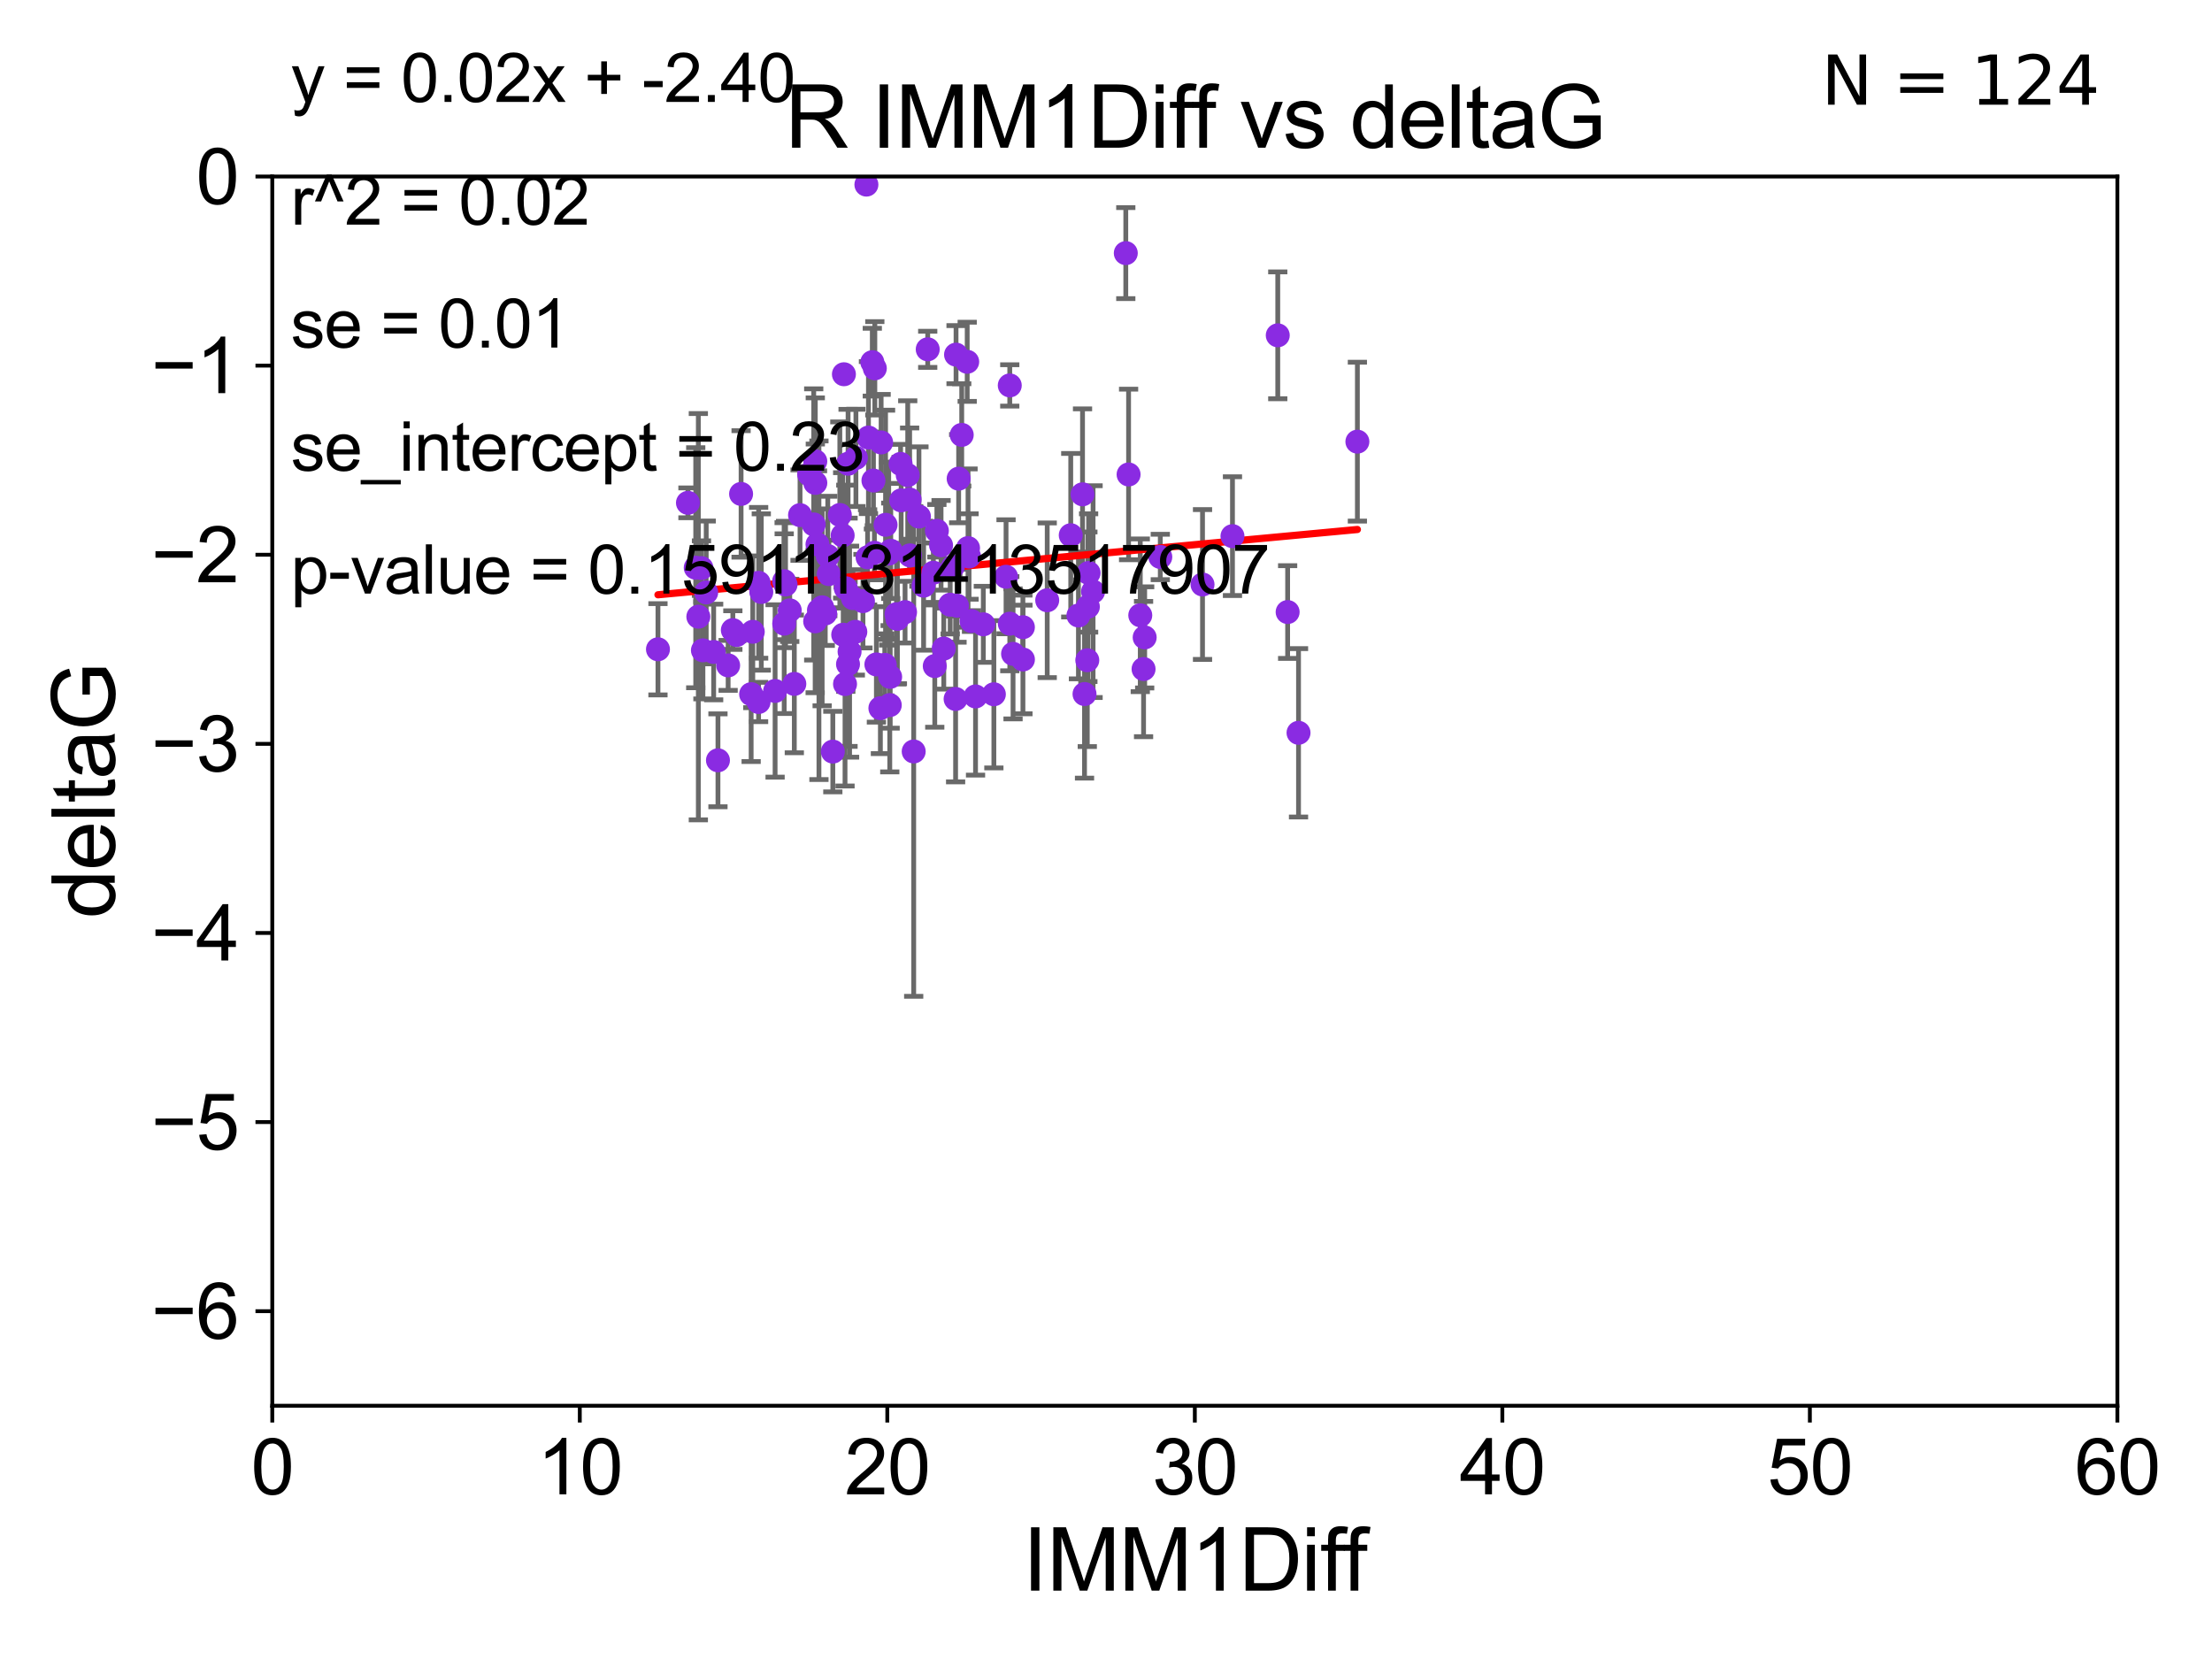 <?xml version="1.0" encoding="utf-8" standalone="no"?>
<!DOCTYPE svg PUBLIC "-//W3C//DTD SVG 1.1//EN"
  "http://www.w3.org/Graphics/SVG/1.1/DTD/svg11.dtd">
<svg xmlns:xlink="http://www.w3.org/1999/xlink" width="460.8pt" height="345.6pt" viewBox="0 0 460.8 345.6" xmlns="http://www.w3.org/2000/svg" version="1.1">
 <defs>
  <style type="text/css">*{stroke-linejoin: round; stroke-linecap: butt}</style>
 </defs>
 <g id="figure_1">
  <g id="patch_1">
   <path d="M 0 345.6 
L 460.8 345.6 
L 460.8 0 
L 0 0 
z
" style="fill: #ffffff"/>
  </g>
  <g id="axes_1">
   <g id="patch_2">
    <path d="M 56.72 292.84 
L 441.09 292.84 
L 441.09 36.775 
L 56.72 36.775 
z
" style="fill: #ffffff"/>
   </g>
   <g id="PathCollection_1">
    <defs>
     <path id="ma0b34e996a" d="M 0 1.118 
C 0.297 1.118 0.581 1 0.791 0.791 
C 1 0.581 1.118 0.297 1.118 0 
C 1.118 -0.297 1 -0.581 0.791 -0.791 
C 0.581 -1 0.297 -1.118 0 -1.118 
C -0.297 -1.118 -0.581 -1 -0.791 -0.791 
C -1 -0.581 -1.118 -0.297 -1.118 0 
C -1.118 0.297 -1 0.581 -0.791 0.791 
C -0.581 1 -0.297 1.118 0 1.118 
z
" style="stroke: #8a2be2"/>
    </defs>
    <g clip-path="url(#p1cbb9192c5)">
     <use xlink:href="#ma0b34e996a" x="197.944" y="125.975" style="fill: #8a2be2; stroke: #8a2be2"/>
     <use xlink:href="#ma0b34e996a" x="153.466" y="132.28" style="fill: #8a2be2; stroke: #8a2be2"/>
     <use xlink:href="#ma0b34e996a" x="196.041" y="113.595" style="fill: #8a2be2; stroke: #8a2be2"/>
     <use xlink:href="#ma0b34e996a" x="170.301" y="113.401" style="fill: #8a2be2; stroke: #8a2be2"/>
     <use xlink:href="#ma0b34e996a" x="147.117" y="123.415" style="fill: #8a2be2; stroke: #8a2be2"/>
     <use xlink:href="#ma0b34e996a" x="176.983" y="135.753" style="fill: #8a2be2; stroke: #8a2be2"/>
     <use xlink:href="#ma0b34e996a" x="180.737" y="116.104" style="fill: #8a2be2; stroke: #8a2be2"/>
     <use xlink:href="#ma0b34e996a" x="199.366" y="126.184" style="fill: #8a2be2; stroke: #8a2be2"/>
     <use xlink:href="#ma0b34e996a" x="198.495" y="118.056" style="fill: #8a2be2; stroke: #8a2be2"/>
     <use xlink:href="#ma0b34e996a" x="144.933" y="118.266" style="fill: #8a2be2; stroke: #8a2be2"/>
     <use xlink:href="#ma0b34e996a" x="207.041" y="144.628" style="fill: #8a2be2; stroke: #8a2be2"/>
     <use xlink:href="#ma0b34e996a" x="158.591" y="123.323" style="fill: #8a2be2; stroke: #8a2be2"/>
     <use xlink:href="#ma0b34e996a" x="148.668" y="135.821" style="fill: #8a2be2; stroke: #8a2be2"/>
     <use xlink:href="#ma0b34e996a" x="192.403" y="122.008" style="fill: #8a2be2; stroke: #8a2be2"/>
     <use xlink:href="#ma0b34e996a" x="158.04" y="121.412" style="fill: #8a2be2; stroke: #8a2be2"/>
     <use xlink:href="#ma0b34e996a" x="190.34" y="156.543" style="fill: #8a2be2; stroke: #8a2be2"/>
     <use xlink:href="#ma0b34e996a" x="146.131" y="118.351" style="fill: #8a2be2; stroke: #8a2be2"/>
     <use xlink:href="#ma0b34e996a" x="223.056" y="111.497" style="fill: #8a2be2; stroke: #8a2be2"/>
     <use xlink:href="#ma0b34e996a" x="137.066" y="135.259" style="fill: #8a2be2; stroke: #8a2be2"/>
     <use xlink:href="#ma0b34e996a" x="224.658" y="128.219" style="fill: #8a2be2; stroke: #8a2be2"/>
     <use xlink:href="#ma0b34e996a" x="169.84" y="96.091" style="fill: #8a2be2; stroke: #8a2be2"/>
     <use xlink:href="#ma0b34e996a" x="156.816" y="131.612" style="fill: #8a2be2; stroke: #8a2be2"/>
     <use xlink:href="#ma0b34e996a" x="226.624" y="126.398" style="fill: #8a2be2; stroke: #8a2be2"/>
     <use xlink:href="#ma0b34e996a" x="171.916" y="127.795" style="fill: #8a2be2; stroke: #8a2be2"/>
     <use xlink:href="#ma0b34e996a" x="163.351" y="121.069" style="fill: #8a2be2; stroke: #8a2be2"/>
     <use xlink:href="#ma0b34e996a" x="156.477" y="144.606" style="fill: #8a2be2; stroke: #8a2be2"/>
     <use xlink:href="#ma0b34e996a" x="143.312" y="104.75" style="fill: #8a2be2; stroke: #8a2be2"/>
     <use xlink:href="#ma0b34e996a" x="176.035" y="142.501" style="fill: #8a2be2; stroke: #8a2be2"/>
     <use xlink:href="#ma0b34e996a" x="183.402" y="147.524" style="fill: #8a2be2; stroke: #8a2be2"/>
     <use xlink:href="#ma0b34e996a" x="145.477" y="128.471" style="fill: #8a2be2; stroke: #8a2be2"/>
     <use xlink:href="#ma0b34e996a" x="238.226" y="139.374" style="fill: #8a2be2; stroke: #8a2be2"/>
     <use xlink:href="#ma0b34e996a" x="169.846" y="100.602" style="fill: #8a2be2; stroke: #8a2be2"/>
     <use xlink:href="#ma0b34e996a" x="163.363" y="129.922" style="fill: #8a2be2; stroke: #8a2be2"/>
     <use xlink:href="#ma0b34e996a" x="199.071" y="145.607" style="fill: #8a2be2; stroke: #8a2be2"/>
     <use xlink:href="#ma0b34e996a" x="196.605" y="135.111" style="fill: #8a2be2; stroke: #8a2be2"/>
     <use xlink:href="#ma0b34e996a" x="168.559" y="98.796" style="fill: #8a2be2; stroke: #8a2be2"/>
     <use xlink:href="#ma0b34e996a" x="177.681" y="124.599" style="fill: #8a2be2; stroke: #8a2be2"/>
     <use xlink:href="#ma0b34e996a" x="146.432" y="135.474" style="fill: #8a2be2; stroke: #8a2be2"/>
     <use xlink:href="#ma0b34e996a" x="270.507" y="152.655" style="fill: #8a2be2; stroke: #8a2be2"/>
     <use xlink:href="#ma0b34e996a" x="184.318" y="138.504" style="fill: #8a2be2; stroke: #8a2be2"/>
     <use xlink:href="#ma0b34e996a" x="186.945" y="128.924" style="fill: #8a2be2; stroke: #8a2be2"/>
     <use xlink:href="#ma0b34e996a" x="171.269" y="126.518" style="fill: #8a2be2; stroke: #8a2be2"/>
     <use xlink:href="#ma0b34e996a" x="250.507" y="121.763" style="fill: #8a2be2; stroke: #8a2be2"/>
     <use xlink:href="#ma0b34e996a" x="194.433" y="119.305" style="fill: #8a2be2; stroke: #8a2be2"/>
     <use xlink:href="#ma0b34e996a" x="158.027" y="146.239" style="fill: #8a2be2; stroke: #8a2be2"/>
     <use xlink:href="#ma0b34e996a" x="154.382" y="102.895" style="fill: #8a2be2; stroke: #8a2be2"/>
     <use xlink:href="#ma0b34e996a" x="172.441" y="115.83" style="fill: #8a2be2; stroke: #8a2be2"/>
     <use xlink:href="#ma0b34e996a" x="170.602" y="127.125" style="fill: #8a2be2; stroke: #8a2be2"/>
     <use xlink:href="#ma0b34e996a" x="165.471" y="142.471" style="fill: #8a2be2; stroke: #8a2be2"/>
     <use xlink:href="#ma0b34e996a" x="185.132" y="115.326" style="fill: #8a2be2; stroke: #8a2be2"/>
     <use xlink:href="#ma0b34e996a" x="175.804" y="77.963" style="fill: #8a2be2; stroke: #8a2be2"/>
     <use xlink:href="#ma0b34e996a" x="241.711" y="116.025" style="fill: #8a2be2; stroke: #8a2be2"/>
     <use xlink:href="#ma0b34e996a" x="176.195" y="122.55" style="fill: #8a2be2; stroke: #8a2be2"/>
     <use xlink:href="#ma0b34e996a" x="172.652" y="119.589" style="fill: #8a2be2; stroke: #8a2be2"/>
     <use xlink:href="#ma0b34e996a" x="184.478" y="109.33" style="fill: #8a2be2; stroke: #8a2be2"/>
     <use xlink:href="#ma0b34e996a" x="179.77" y="125.231" style="fill: #8a2be2; stroke: #8a2be2"/>
     <use xlink:href="#ma0b34e996a" x="203.223" y="145.08" style="fill: #8a2be2; stroke: #8a2be2"/>
     <use xlink:href="#ma0b34e996a" x="191.435" y="107.61" style="fill: #8a2be2; stroke: #8a2be2"/>
     <use xlink:href="#ma0b34e996a" x="193.261" y="72.771" style="fill: #8a2be2; stroke: #8a2be2"/>
     <use xlink:href="#ma0b34e996a" x="227.707" y="123.245" style="fill: #8a2be2; stroke: #8a2be2"/>
     <use xlink:href="#ma0b34e996a" x="149.565" y="158.386" style="fill: #8a2be2; stroke: #8a2be2"/>
     <use xlink:href="#ma0b34e996a" x="176.656" y="138.365" style="fill: #8a2be2; stroke: #8a2be2"/>
     <use xlink:href="#ma0b34e996a" x="187.611" y="96.64" style="fill: #8a2be2; stroke: #8a2be2"/>
     <use xlink:href="#ma0b34e996a" x="152.665" y="131.262" style="fill: #8a2be2; stroke: #8a2be2"/>
     <use xlink:href="#ma0b34e996a" x="181.717" y="75.449" style="fill: #8a2be2; stroke: #8a2be2"/>
     <use xlink:href="#ma0b34e996a" x="151.685" y="138.61" style="fill: #8a2be2; stroke: #8a2be2"/>
     <use xlink:href="#ma0b34e996a" x="176.669" y="96.604" style="fill: #8a2be2; stroke: #8a2be2"/>
     <use xlink:href="#ma0b34e996a" x="199.161" y="73.879" style="fill: #8a2be2; stroke: #8a2be2"/>
     <use xlink:href="#ma0b34e996a" x="200.346" y="90.596" style="fill: #8a2be2; stroke: #8a2be2"/>
     <use xlink:href="#ma0b34e996a" x="225.926" y="144.581" style="fill: #8a2be2; stroke: #8a2be2"/>
     <use xlink:href="#ma0b34e996a" x="163.645" y="121.763" style="fill: #8a2be2; stroke: #8a2be2"/>
     <use xlink:href="#ma0b34e996a" x="194.728" y="138.755" style="fill: #8a2be2; stroke: #8a2be2"/>
     <use xlink:href="#ma0b34e996a" x="173.492" y="156.571" style="fill: #8a2be2; stroke: #8a2be2"/>
     <use xlink:href="#ma0b34e996a" x="185.433" y="141.006" style="fill: #8a2be2; stroke: #8a2be2"/>
     <use xlink:href="#ma0b34e996a" x="189.565" y="115.7" style="fill: #8a2be2; stroke: #8a2be2"/>
     <use xlink:href="#ma0b34e996a" x="161.467" y="143.937" style="fill: #8a2be2; stroke: #8a2be2"/>
     <use xlink:href="#ma0b34e996a" x="182.569" y="138.415" style="fill: #8a2be2; stroke: #8a2be2"/>
     <use xlink:href="#ma0b34e996a" x="182.242" y="76.727" style="fill: #8a2be2; stroke: #8a2be2"/>
     <use xlink:href="#ma0b34e996a" x="256.746" y="111.691" style="fill: #8a2be2; stroke: #8a2be2"/>
     <use xlink:href="#ma0b34e996a" x="174.952" y="107.279" style="fill: #8a2be2; stroke: #8a2be2"/>
     <use xlink:href="#ma0b34e996a" x="213.095" y="137.382" style="fill: #8a2be2; stroke: #8a2be2"/>
     <use xlink:href="#ma0b34e996a" x="187.726" y="104.236" style="fill: #8a2be2; stroke: #8a2be2"/>
     <use xlink:href="#ma0b34e996a" x="178.303" y="95.384" style="fill: #8a2be2; stroke: #8a2be2"/>
     <use xlink:href="#ma0b34e996a" x="186.765" y="127.947" style="fill: #8a2be2; stroke: #8a2be2"/>
     <use xlink:href="#ma0b34e996a" x="204.843" y="130.058" style="fill: #8a2be2; stroke: #8a2be2"/>
     <use xlink:href="#ma0b34e996a" x="166.663" y="107.309" style="fill: #8a2be2; stroke: #8a2be2"/>
     <use xlink:href="#ma0b34e996a" x="175.657" y="132.224" style="fill: #8a2be2; stroke: #8a2be2"/>
     <use xlink:href="#ma0b34e996a" x="180.916" y="91.155" style="fill: #8a2be2; stroke: #8a2be2"/>
     <use xlink:href="#ma0b34e996a" x="188.54" y="127.515" style="fill: #8a2be2; stroke: #8a2be2"/>
     <use xlink:href="#ma0b34e996a" x="235.106" y="98.84" style="fill: #8a2be2; stroke: #8a2be2"/>
     <use xlink:href="#ma0b34e996a" x="210.353" y="80.289" style="fill: #8a2be2; stroke: #8a2be2"/>
     <use xlink:href="#ma0b34e996a" x="213.088" y="130.661" style="fill: #8a2be2; stroke: #8a2be2"/>
     <use xlink:href="#ma0b34e996a" x="226.503" y="137.538" style="fill: #8a2be2; stroke: #8a2be2"/>
     <use xlink:href="#ma0b34e996a" x="164.517" y="127.148" style="fill: #8a2be2; stroke: #8a2be2"/>
     <use xlink:href="#ma0b34e996a" x="199.706" y="99.713" style="fill: #8a2be2; stroke: #8a2be2"/>
     <use xlink:href="#ma0b34e996a" x="195.17" y="110.57" style="fill: #8a2be2; stroke: #8a2be2"/>
     <use xlink:href="#ma0b34e996a" x="169.814" y="129.44" style="fill: #8a2be2; stroke: #8a2be2"/>
     <use xlink:href="#ma0b34e996a" x="183.556" y="92.167" style="fill: #8a2be2; stroke: #8a2be2"/>
     <use xlink:href="#ma0b34e996a" x="201.66" y="114.174" style="fill: #8a2be2; stroke: #8a2be2"/>
     <use xlink:href="#ma0b34e996a" x="218.155" y="125.046" style="fill: #8a2be2; stroke: #8a2be2"/>
     <use xlink:href="#ma0b34e996a" x="225.51" y="102.978" style="fill: #8a2be2; stroke: #8a2be2"/>
     <use xlink:href="#ma0b34e996a" x="201.871" y="115.93" style="fill: #8a2be2; stroke: #8a2be2"/>
     <use xlink:href="#ma0b34e996a" x="169.513" y="109.248" style="fill: #8a2be2; stroke: #8a2be2"/>
     <use xlink:href="#ma0b34e996a" x="180.487" y="38.457" style="fill: #8a2be2; stroke: #8a2be2"/>
     <use xlink:href="#ma0b34e996a" x="209.578" y="120.149" style="fill: #8a2be2; stroke: #8a2be2"/>
     <use xlink:href="#ma0b34e996a" x="266.182" y="69.854" style="fill: #8a2be2; stroke: #8a2be2"/>
     <use xlink:href="#ma0b34e996a" x="211.038" y="136.213" style="fill: #8a2be2; stroke: #8a2be2"/>
     <use xlink:href="#ma0b34e996a" x="202.383" y="129.378" style="fill: #8a2be2; stroke: #8a2be2"/>
     <use xlink:href="#ma0b34e996a" x="178.181" y="131.616" style="fill: #8a2be2; stroke: #8a2be2"/>
     <use xlink:href="#ma0b34e996a" x="175.542" y="111.535" style="fill: #8a2be2; stroke: #8a2be2"/>
     <use xlink:href="#ma0b34e996a" x="185.561" y="114.737" style="fill: #8a2be2; stroke: #8a2be2"/>
     <use xlink:href="#ma0b34e996a" x="226.778" y="119.359" style="fill: #8a2be2; stroke: #8a2be2"/>
     <use xlink:href="#ma0b34e996a" x="181.954" y="100.104" style="fill: #8a2be2; stroke: #8a2be2"/>
     <use xlink:href="#ma0b34e996a" x="189.494" y="104.057" style="fill: #8a2be2; stroke: #8a2be2"/>
     <use xlink:href="#ma0b34e996a" x="238.457" y="132.782" style="fill: #8a2be2; stroke: #8a2be2"/>
     <use xlink:href="#ma0b34e996a" x="234.523" y="52.73" style="fill: #8a2be2; stroke: #8a2be2"/>
     <use xlink:href="#ma0b34e996a" x="237.54" y="128.177" style="fill: #8a2be2; stroke: #8a2be2"/>
     <use xlink:href="#ma0b34e996a" x="268.239" y="127.501" style="fill: #8a2be2; stroke: #8a2be2"/>
     <use xlink:href="#ma0b34e996a" x="210.359" y="129.925" style="fill: #8a2be2; stroke: #8a2be2"/>
     <use xlink:href="#ma0b34e996a" x="185.356" y="146.886" style="fill: #8a2be2; stroke: #8a2be2"/>
     <use xlink:href="#ma0b34e996a" x="182.153" y="115.153" style="fill: #8a2be2; stroke: #8a2be2"/>
     <use xlink:href="#ma0b34e996a" x="201.487" y="75.367" style="fill: #8a2be2; stroke: #8a2be2"/>
     <use xlink:href="#ma0b34e996a" x="282.768" y="92.003" style="fill: #8a2be2; stroke: #8a2be2"/>
     <use xlink:href="#ma0b34e996a" x="189.097" y="98.973" style="fill: #8a2be2; stroke: #8a2be2"/>
    </g>
   </g>
   <g id="matplotlib.axis_1">
    <g id="xtick_1">
     <g id="line2d_1">
      <defs>
       <path id="mda9044977d" d="M 0 0 
L 0 3.5 
" style="stroke: #000000; stroke-width: 0.8"/>
      </defs>
      <g>
       <use xlink:href="#mda9044977d" x="56.72" y="292.84" style="stroke: #000000; stroke-width: 0.8"/>
      </g>
     </g>
     <g id="text_1">
      <!-- 0 -->
      <g transform="translate(52.271 311.293)scale(0.16 -0.16)">
       <defs>
        <path id="ArialMT-30" d="M 266 2259 
Q 266 3072 433 3567 
Q 600 4063 929 4331 
Q 1259 4600 1759 4600 
Q 2128 4600 2406 4451 
Q 2684 4303 2865 4023 
Q 3047 3744 3150 3342 
Q 3253 2941 3253 2259 
Q 3253 1453 3087 958 
Q 2922 463 2592 192 
Q 2263 -78 1759 -78 
Q 1097 -78 719 397 
Q 266 969 266 2259 
z
M 844 2259 
Q 844 1131 1108 757 
Q 1372 384 1759 384 
Q 2147 384 2411 759 
Q 2675 1134 2675 2259 
Q 2675 3391 2411 3762 
Q 2147 4134 1753 4134 
Q 1366 4134 1134 3806 
Q 844 3388 844 2259 
z
" transform="scale(0.016)"/>
       </defs>
       <use xlink:href="#ArialMT-30"/>
      </g>
     </g>
    </g>
    <g id="xtick_2">
     <g id="line2d_2">
      <g>
       <use xlink:href="#mda9044977d" x="120.782" y="292.84" style="stroke: #000000; stroke-width: 0.8"/>
      </g>
     </g>
     <g id="text_2">
      <!-- 10 -->
      <g transform="translate(111.884 311.293)scale(0.16 -0.16)">
       <defs>
        <path id="ArialMT-31" d="M 2384 0 
L 1822 0 
L 1822 3584 
Q 1619 3391 1289 3197 
Q 959 3003 697 2906 
L 697 3450 
Q 1169 3672 1522 3987 
Q 1875 4303 2022 4600 
L 2384 4600 
L 2384 0 
z
" transform="scale(0.016)"/>
       </defs>
       <use xlink:href="#ArialMT-31"/>
       <use xlink:href="#ArialMT-30" x="55.615"/>
      </g>
     </g>
    </g>
    <g id="xtick_3">
     <g id="line2d_3">
      <g>
       <use xlink:href="#mda9044977d" x="184.843" y="292.84" style="stroke: #000000; stroke-width: 0.8"/>
      </g>
     </g>
     <g id="text_3">
      <!-- 20 -->
      <g transform="translate(175.946 311.293)scale(0.16 -0.16)">
       <defs>
        <path id="ArialMT-32" d="M 3222 541 
L 3222 0 
L 194 0 
Q 188 203 259 391 
Q 375 700 629 1000 
Q 884 1300 1366 1694 
Q 2113 2306 2375 2664 
Q 2638 3022 2638 3341 
Q 2638 3675 2398 3904 
Q 2159 4134 1775 4134 
Q 1369 4134 1125 3890 
Q 881 3647 878 3216 
L 300 3275 
Q 359 3922 746 4261 
Q 1134 4600 1788 4600 
Q 2447 4600 2831 4234 
Q 3216 3869 3216 3328 
Q 3216 3053 3103 2787 
Q 2991 2522 2730 2228 
Q 2469 1934 1863 1422 
Q 1356 997 1212 845 
Q 1069 694 975 541 
L 3222 541 
z
" transform="scale(0.016)"/>
       </defs>
       <use xlink:href="#ArialMT-32"/>
       <use xlink:href="#ArialMT-30" x="55.615"/>
      </g>
     </g>
    </g>
    <g id="xtick_4">
     <g id="line2d_4">
      <g>
       <use xlink:href="#mda9044977d" x="248.905" y="292.84" style="stroke: #000000; stroke-width: 0.8"/>
      </g>
     </g>
     <g id="text_4">
      <!-- 30 -->
      <g transform="translate(240.007 311.293)scale(0.16 -0.16)">
       <defs>
        <path id="ArialMT-33" d="M 269 1209 
L 831 1284 
Q 928 806 1161 595 
Q 1394 384 1728 384 
Q 2125 384 2398 659 
Q 2672 934 2672 1341 
Q 2672 1728 2419 1979 
Q 2166 2231 1775 2231 
Q 1616 2231 1378 2169 
L 1441 2663 
Q 1497 2656 1531 2656 
Q 1891 2656 2178 2843 
Q 2466 3031 2466 3422 
Q 2466 3731 2256 3934 
Q 2047 4138 1716 4138 
Q 1388 4138 1169 3931 
Q 950 3725 888 3313 
L 325 3413 
Q 428 3978 793 4289 
Q 1159 4600 1703 4600 
Q 2078 4600 2393 4439 
Q 2709 4278 2876 4000 
Q 3044 3722 3044 3409 
Q 3044 3113 2884 2869 
Q 2725 2625 2413 2481 
Q 2819 2388 3044 2092 
Q 3269 1797 3269 1353 
Q 3269 753 2831 336 
Q 2394 -81 1725 -81 
Q 1122 -81 723 278 
Q 325 638 269 1209 
z
" transform="scale(0.016)"/>
       </defs>
       <use xlink:href="#ArialMT-33"/>
       <use xlink:href="#ArialMT-30" x="55.615"/>
      </g>
     </g>
    </g>
    <g id="xtick_5">
     <g id="line2d_5">
      <g>
       <use xlink:href="#mda9044977d" x="312.967" y="292.84" style="stroke: #000000; stroke-width: 0.8"/>
      </g>
     </g>
     <g id="text_5">
      <!-- 40 -->
      <g transform="translate(304.069 311.293)scale(0.16 -0.16)">
       <defs>
        <path id="ArialMT-34" d="M 2069 0 
L 2069 1097 
L 81 1097 
L 81 1613 
L 2172 4581 
L 2631 4581 
L 2631 1613 
L 3250 1613 
L 3250 1097 
L 2631 1097 
L 2631 0 
L 2069 0 
z
M 2069 1613 
L 2069 3678 
L 634 1613 
L 2069 1613 
z
" transform="scale(0.016)"/>
       </defs>
       <use xlink:href="#ArialMT-34"/>
       <use xlink:href="#ArialMT-30" x="55.615"/>
      </g>
     </g>
    </g>
    <g id="xtick_6">
     <g id="line2d_6">
      <g>
       <use xlink:href="#mda9044977d" x="377.028" y="292.84" style="stroke: #000000; stroke-width: 0.8"/>
      </g>
     </g>
     <g id="text_6">
      <!-- 50 -->
      <g transform="translate(368.131 311.293)scale(0.16 -0.16)">
       <defs>
        <path id="ArialMT-35" d="M 266 1200 
L 856 1250 
Q 922 819 1161 601 
Q 1400 384 1738 384 
Q 2144 384 2425 690 
Q 2706 997 2706 1503 
Q 2706 1984 2436 2262 
Q 2166 2541 1728 2541 
Q 1456 2541 1237 2417 
Q 1019 2294 894 2097 
L 366 2166 
L 809 4519 
L 3088 4519 
L 3088 3981 
L 1259 3981 
L 1013 2750 
Q 1425 3038 1878 3038 
Q 2478 3038 2890 2622 
Q 3303 2206 3303 1553 
Q 3303 931 2941 478 
Q 2500 -78 1738 -78 
Q 1113 -78 717 272 
Q 322 622 266 1200 
z
" transform="scale(0.016)"/>
       </defs>
       <use xlink:href="#ArialMT-35"/>
       <use xlink:href="#ArialMT-30" x="55.615"/>
      </g>
     </g>
    </g>
    <g id="xtick_7">
     <g id="line2d_7">
      <g>
       <use xlink:href="#mda9044977d" x="441.09" y="292.84" style="stroke: #000000; stroke-width: 0.8"/>
      </g>
     </g>
     <g id="text_7">
      <!-- 60 -->
      <g transform="translate(432.192 311.293)scale(0.16 -0.16)">
       <defs>
        <path id="ArialMT-36" d="M 3184 3459 
L 2625 3416 
Q 2550 3747 2413 3897 
Q 2184 4138 1850 4138 
Q 1581 4138 1378 3988 
Q 1113 3794 959 3422 
Q 806 3050 800 2363 
Q 1003 2672 1297 2822 
Q 1591 2972 1913 2972 
Q 2475 2972 2870 2558 
Q 3266 2144 3266 1488 
Q 3266 1056 3080 686 
Q 2894 316 2569 119 
Q 2244 -78 1831 -78 
Q 1128 -78 684 439 
Q 241 956 241 2144 
Q 241 3472 731 4075 
Q 1159 4600 1884 4600 
Q 2425 4600 2770 4297 
Q 3116 3994 3184 3459 
z
M 888 1484 
Q 888 1194 1011 928 
Q 1134 663 1356 523 
Q 1578 384 1822 384 
Q 2178 384 2434 671 
Q 2691 959 2691 1453 
Q 2691 1928 2437 2201 
Q 2184 2475 1800 2475 
Q 1419 2475 1153 2201 
Q 888 1928 888 1484 
z
" transform="scale(0.016)"/>
       </defs>
       <use xlink:href="#ArialMT-36"/>
       <use xlink:href="#ArialMT-30" x="55.615"/>
      </g>
     </g>
    </g>
    <g id="text_8">
     <!-- IMM1Diff -->
     <g transform="translate(213.064 331.357)scale(0.18 -0.18)">
      <defs>
       <path id="ArialMT-49" d="M 597 0 
L 597 4581 
L 1203 4581 
L 1203 0 
L 597 0 
z
" transform="scale(0.016)"/>
       <path id="ArialMT-4d" d="M 475 0 
L 475 4581 
L 1388 4581 
L 2472 1338 
Q 2622 884 2691 659 
Q 2769 909 2934 1394 
L 4031 4581 
L 4847 4581 
L 4847 0 
L 4263 0 
L 4263 3834 
L 2931 0 
L 2384 0 
L 1059 3900 
L 1059 0 
L 475 0 
z
" transform="scale(0.016)"/>
       <path id="ArialMT-44" d="M 494 0 
L 494 4581 
L 2072 4581 
Q 2606 4581 2888 4516 
Q 3281 4425 3559 4188 
Q 3922 3881 4101 3404 
Q 4281 2928 4281 2316 
Q 4281 1794 4159 1391 
Q 4038 988 3847 723 
Q 3656 459 3429 307 
Q 3203 156 2883 78 
Q 2563 0 2147 0 
L 494 0 
z
M 1100 541 
L 2078 541 
Q 2531 541 2789 625 
Q 3047 709 3200 863 
Q 3416 1078 3536 1442 
Q 3656 1806 3656 2325 
Q 3656 3044 3420 3430 
Q 3184 3816 2847 3947 
Q 2603 4041 2063 4041 
L 1100 4041 
L 1100 541 
z
" transform="scale(0.016)"/>
       <path id="ArialMT-69" d="M 425 3934 
L 425 4581 
L 988 4581 
L 988 3934 
L 425 3934 
z
M 425 0 
L 425 3319 
L 988 3319 
L 988 0 
L 425 0 
z
" transform="scale(0.016)"/>
       <path id="ArialMT-66" d="M 556 0 
L 556 2881 
L 59 2881 
L 59 3319 
L 556 3319 
L 556 3672 
Q 556 4006 616 4169 
Q 697 4388 901 4523 
Q 1106 4659 1475 4659 
Q 1713 4659 2000 4603 
L 1916 4113 
Q 1741 4144 1584 4144 
Q 1328 4144 1222 4034 
Q 1116 3925 1116 3625 
L 1116 3319 
L 1763 3319 
L 1763 2881 
L 1116 2881 
L 1116 0 
L 556 0 
z
" transform="scale(0.016)"/>
      </defs>
      <use xlink:href="#ArialMT-49"/>
      <use xlink:href="#ArialMT-4d" x="27.783"/>
      <use xlink:href="#ArialMT-4d" x="111.084"/>
      <use xlink:href="#ArialMT-31" x="194.385"/>
      <use xlink:href="#ArialMT-44" x="250"/>
      <use xlink:href="#ArialMT-69" x="322.217"/>
      <use xlink:href="#ArialMT-66" x="344.434"/>
      <use xlink:href="#ArialMT-66" x="370.467"/>
     </g>
    </g>
   </g>
   <g id="matplotlib.axis_2">
    <g id="ytick_1">
     <g id="line2d_8">
      <defs>
       <path id="md6c9994ace" d="M 0 0 
L -3.5 0 
" style="stroke: #000000; stroke-width: 0.8"/>
      </defs>
      <g>
       <use xlink:href="#md6c9994ace" x="56.72" y="273.143" style="stroke: #000000; stroke-width: 0.8"/>
      </g>
     </g>
     <g id="text_9">
      <!-- −6 -->
      <g transform="translate(31.477 278.869)scale(0.16 -0.16)">
       <defs>
        <path id="ArialMT-2212" d="M 3381 1997 
L 356 1997 
L 356 2522 
L 3381 2522 
L 3381 1997 
z
" transform="scale(0.016)"/>
       </defs>
       <use xlink:href="#ArialMT-2212"/>
       <use xlink:href="#ArialMT-36" x="58.398"/>
      </g>
     </g>
    </g>
    <g id="ytick_2">
     <g id="line2d_9">
      <g>
       <use xlink:href="#md6c9994ace" x="56.72" y="233.748" style="stroke: #000000; stroke-width: 0.8"/>
      </g>
     </g>
     <g id="text_10">
      <!-- −5 -->
      <g transform="translate(31.477 239.474)scale(0.16 -0.16)">
       <use xlink:href="#ArialMT-2212"/>
       <use xlink:href="#ArialMT-35" x="58.398"/>
      </g>
     </g>
    </g>
    <g id="ytick_3">
     <g id="line2d_10">
      <g>
       <use xlink:href="#md6c9994ace" x="56.72" y="194.353" style="stroke: #000000; stroke-width: 0.8"/>
      </g>
     </g>
     <g id="text_11">
      <!-- −4 -->
      <g transform="translate(31.477 200.08)scale(0.16 -0.16)">
       <use xlink:href="#ArialMT-2212"/>
       <use xlink:href="#ArialMT-34" x="58.398"/>
      </g>
     </g>
    </g>
    <g id="ytick_4">
     <g id="line2d_11">
      <g>
       <use xlink:href="#md6c9994ace" x="56.72" y="154.959" style="stroke: #000000; stroke-width: 0.8"/>
      </g>
     </g>
     <g id="text_12">
      <!-- −3 -->
      <g transform="translate(31.477 160.685)scale(0.16 -0.16)">
       <use xlink:href="#ArialMT-2212"/>
       <use xlink:href="#ArialMT-33" x="58.398"/>
      </g>
     </g>
    </g>
    <g id="ytick_5">
     <g id="line2d_12">
      <g>
       <use xlink:href="#md6c9994ace" x="56.72" y="115.564" style="stroke: #000000; stroke-width: 0.8"/>
      </g>
     </g>
     <g id="text_13">
      <!-- −2 -->
      <g transform="translate(31.477 121.29)scale(0.16 -0.16)">
       <use xlink:href="#ArialMT-2212"/>
       <use xlink:href="#ArialMT-32" x="58.398"/>
      </g>
     </g>
    </g>
    <g id="ytick_6">
     <g id="line2d_13">
      <g>
       <use xlink:href="#md6c9994ace" x="56.72" y="76.17" style="stroke: #000000; stroke-width: 0.8"/>
      </g>
     </g>
     <g id="text_14">
      <!-- −1 -->
      <g transform="translate(31.477 81.896)scale(0.16 -0.16)">
       <use xlink:href="#ArialMT-2212"/>
       <use xlink:href="#ArialMT-31" x="58.398"/>
      </g>
     </g>
    </g>
    <g id="ytick_7">
     <g id="line2d_14">
      <g>
       <use xlink:href="#md6c9994ace" x="56.72" y="36.775" style="stroke: #000000; stroke-width: 0.8"/>
      </g>
     </g>
     <g id="text_15">
      <!-- 0 -->
      <g transform="translate(40.822 42.501)scale(0.16 -0.16)">
       <use xlink:href="#ArialMT-30"/>
      </g>
     </g>
    </g>
    <g id="text_16">
     <!-- deltaG -->
     <g transform="translate(23.9 191.322)rotate(-90)scale(0.18 -0.18)">
      <defs>
       <path id="ArialMT-64" d="M 2575 0 
L 2575 419 
Q 2259 -75 1647 -75 
Q 1250 -75 917 144 
Q 584 363 401 755 
Q 219 1147 219 1656 
Q 219 2153 384 2558 
Q 550 2963 881 3178 
Q 1213 3394 1622 3394 
Q 1922 3394 2156 3267 
Q 2391 3141 2538 2938 
L 2538 4581 
L 3097 4581 
L 3097 0 
L 2575 0 
z
M 797 1656 
Q 797 1019 1065 703 
Q 1334 388 1700 388 
Q 2069 388 2326 689 
Q 2584 991 2584 1609 
Q 2584 2291 2321 2609 
Q 2059 2928 1675 2928 
Q 1300 2928 1048 2622 
Q 797 2316 797 1656 
z
" transform="scale(0.016)"/>
       <path id="ArialMT-65" d="M 2694 1069 
L 3275 997 
Q 3138 488 2766 206 
Q 2394 -75 1816 -75 
Q 1088 -75 661 373 
Q 234 822 234 1631 
Q 234 2469 665 2931 
Q 1097 3394 1784 3394 
Q 2450 3394 2872 2941 
Q 3294 2488 3294 1666 
Q 3294 1616 3291 1516 
L 816 1516 
Q 847 969 1125 678 
Q 1403 388 1819 388 
Q 2128 388 2347 550 
Q 2566 713 2694 1069 
z
M 847 1978 
L 2700 1978 
Q 2663 2397 2488 2606 
Q 2219 2931 1791 2931 
Q 1403 2931 1139 2672 
Q 875 2413 847 1978 
z
" transform="scale(0.016)"/>
       <path id="ArialMT-6c" d="M 409 0 
L 409 4581 
L 972 4581 
L 972 0 
L 409 0 
z
" transform="scale(0.016)"/>
       <path id="ArialMT-74" d="M 1650 503 
L 1731 6 
Q 1494 -44 1306 -44 
Q 1000 -44 831 53 
Q 663 150 594 308 
Q 525 466 525 972 
L 525 2881 
L 113 2881 
L 113 3319 
L 525 3319 
L 525 4141 
L 1084 4478 
L 1084 3319 
L 1650 3319 
L 1650 2881 
L 1084 2881 
L 1084 941 
Q 1084 700 1114 631 
Q 1144 563 1211 522 
Q 1278 481 1403 481 
Q 1497 481 1650 503 
z
" transform="scale(0.016)"/>
       <path id="ArialMT-61" d="M 2588 409 
Q 2275 144 1986 34 
Q 1697 -75 1366 -75 
Q 819 -75 525 192 
Q 231 459 231 875 
Q 231 1119 342 1320 
Q 453 1522 633 1644 
Q 813 1766 1038 1828 
Q 1203 1872 1538 1913 
Q 2219 1994 2541 2106 
Q 2544 2222 2544 2253 
Q 2544 2597 2384 2738 
Q 2169 2928 1744 2928 
Q 1347 2928 1158 2789 
Q 969 2650 878 2297 
L 328 2372 
Q 403 2725 575 2942 
Q 747 3159 1072 3276 
Q 1397 3394 1825 3394 
Q 2250 3394 2515 3294 
Q 2781 3194 2906 3042 
Q 3031 2891 3081 2659 
Q 3109 2516 3109 2141 
L 3109 1391 
Q 3109 606 3145 398 
Q 3181 191 3288 0 
L 2700 0 
Q 2613 175 2588 409 
z
M 2541 1666 
Q 2234 1541 1622 1453 
Q 1275 1403 1131 1340 
Q 988 1278 909 1158 
Q 831 1038 831 891 
Q 831 666 1001 516 
Q 1172 366 1500 366 
Q 1825 366 2078 508 
Q 2331 650 2450 897 
Q 2541 1088 2541 1459 
L 2541 1666 
z
" transform="scale(0.016)"/>
       <path id="ArialMT-47" d="M 2638 1797 
L 2638 2334 
L 4578 2338 
L 4578 638 
Q 4131 281 3656 101 
Q 3181 -78 2681 -78 
Q 2006 -78 1454 211 
Q 903 500 622 1047 
Q 341 1594 341 2269 
Q 341 2938 620 3517 
Q 900 4097 1425 4378 
Q 1950 4659 2634 4659 
Q 3131 4659 3532 4498 
Q 3934 4338 4162 4050 
Q 4391 3763 4509 3300 
L 3963 3150 
Q 3859 3500 3706 3700 
Q 3553 3900 3268 4020 
Q 2984 4141 2638 4141 
Q 2222 4141 1919 4014 
Q 1616 3888 1430 3681 
Q 1244 3475 1141 3228 
Q 966 2803 966 2306 
Q 966 1694 1177 1281 
Q 1388 869 1791 669 
Q 2194 469 2647 469 
Q 3041 469 3416 620 
Q 3791 772 3984 944 
L 3984 1797 
L 2638 1797 
z
" transform="scale(0.016)"/>
      </defs>
      <use xlink:href="#ArialMT-64"/>
      <use xlink:href="#ArialMT-65" x="55.615"/>
      <use xlink:href="#ArialMT-6c" x="111.23"/>
      <use xlink:href="#ArialMT-74" x="133.447"/>
      <use xlink:href="#ArialMT-61" x="161.23"/>
      <use xlink:href="#ArialMT-47" x="216.846"/>
     </g>
    </g>
   </g>
   <g id="LineCollection_1">
    <path d="M 197.944 132.06 
L 197.944 119.889 
" clip-path="url(#p1cbb9192c5)" style="fill: none; stroke: #696969"/>
    <path d="M 153.466 133.489 
L 153.466 131.071 
" clip-path="url(#p1cbb9192c5)" style="fill: none; stroke: #696969"/>
    <path d="M 196.041 122.933 
L 196.041 104.257 
" clip-path="url(#p1cbb9192c5)" style="fill: none; stroke: #696969"/>
    <path d="M 170.301 128.721 
L 170.301 98.08 
" clip-path="url(#p1cbb9192c5)" style="fill: none; stroke: #696969"/>
    <path d="M 147.117 138.289 
L 147.117 108.541 
" clip-path="url(#p1cbb9192c5)" style="fill: none; stroke: #696969"/>
    <path d="M 176.983 157.736 
L 176.983 113.769 
" clip-path="url(#p1cbb9192c5)" style="fill: none; stroke: #696969"/>
    <path d="M 180.737 126.024 
L 180.737 106.184 
" clip-path="url(#p1cbb9192c5)" style="fill: none; stroke: #696969"/>
    <path d="M 199.366 133.789 
L 199.366 118.579 
" clip-path="url(#p1cbb9192c5)" style="fill: none; stroke: #696969"/>
    <path d="M 198.495 119.611 
L 198.495 116.502 
" clip-path="url(#p1cbb9192c5)" style="fill: none; stroke: #696969"/>
    <path d="M 144.933 143.271 
L 144.933 93.262 
" clip-path="url(#p1cbb9192c5)" style="fill: none; stroke: #696969"/>
    <path d="M 207.041 159.969 
L 207.041 129.286 
" clip-path="url(#p1cbb9192c5)" style="fill: none; stroke: #696969"/>
    <path d="M 158.591 139.605 
L 158.591 107.041 
" clip-path="url(#p1cbb9192c5)" style="fill: none; stroke: #696969"/>
    <path d="M 148.668 145.785 
L 148.668 125.857 
" clip-path="url(#p1cbb9192c5)" style="fill: none; stroke: #696969"/>
    <path d="M 192.403 135.442 
L 192.403 108.573 
" clip-path="url(#p1cbb9192c5)" style="fill: none; stroke: #696969"/>
    <path d="M 158.04 137.116 
L 158.04 105.707 
" clip-path="url(#p1cbb9192c5)" style="fill: none; stroke: #696969"/>
    <path d="M 190.34 207.549 
L 190.34 105.537 
" clip-path="url(#p1cbb9192c5)" style="fill: none; stroke: #696969"/>
    <path d="M 146.131 124.042 
L 146.131 112.66 
" clip-path="url(#p1cbb9192c5)" style="fill: none; stroke: #696969"/>
    <path d="M 223.056 128.53 
L 223.056 94.464 
" clip-path="url(#p1cbb9192c5)" style="fill: none; stroke: #696969"/>
    <path d="M 137.066 144.765 
L 137.066 125.752 
" clip-path="url(#p1cbb9192c5)" style="fill: none; stroke: #696969"/>
    <path d="M 224.658 141.42 
L 224.658 115.017 
" clip-path="url(#p1cbb9192c5)" style="fill: none; stroke: #696969"/>
    <path d="M 169.84 109.293 
L 169.84 82.889 
" clip-path="url(#p1cbb9192c5)" style="fill: none; stroke: #696969"/>
    <path d="M 156.816 147.417 
L 156.816 115.806 
" clip-path="url(#p1cbb9192c5)" style="fill: none; stroke: #696969"/>
    <path d="M 226.624 141.975 
L 226.624 110.82 
" clip-path="url(#p1cbb9192c5)" style="fill: none; stroke: #696969"/>
    <path d="M 171.916 134.455 
L 171.916 121.134 
" clip-path="url(#p1cbb9192c5)" style="fill: none; stroke: #696969"/>
    <path d="M 163.351 133.256 
L 163.351 108.882 
" clip-path="url(#p1cbb9192c5)" style="fill: none; stroke: #696969"/>
    <path d="M 156.477 158.641 
L 156.477 130.571 
" clip-path="url(#p1cbb9192c5)" style="fill: none; stroke: #696969"/>
    <path d="M 143.312 107.858 
L 143.312 101.641 
" clip-path="url(#p1cbb9192c5)" style="fill: none; stroke: #696969"/>
    <path d="M 176.035 163.736 
L 176.035 121.267 
" clip-path="url(#p1cbb9192c5)" style="fill: none; stroke: #696969"/>
    <path d="M 183.402 156.991 
L 183.402 138.057 
" clip-path="url(#p1cbb9192c5)" style="fill: none; stroke: #696969"/>
    <path d="M 145.477 170.789 
L 145.477 86.153 
" clip-path="url(#p1cbb9192c5)" style="fill: none; stroke: #696969"/>
    <path d="M 238.226 153.466 
L 238.226 125.283 
" clip-path="url(#p1cbb9192c5)" style="fill: none; stroke: #696969"/>
    <path d="M 169.846 108.703 
L 169.846 92.501 
" clip-path="url(#p1cbb9192c5)" style="fill: none; stroke: #696969"/>
    <path d="M 163.363 148.639 
L 163.363 111.204 
" clip-path="url(#p1cbb9192c5)" style="fill: none; stroke: #696969"/>
    <path d="M 199.071 162.879 
L 199.071 128.336 
" clip-path="url(#p1cbb9192c5)" style="fill: none; stroke: #696969"/>
    <path d="M 196.605 143.553 
L 196.605 126.67 
" clip-path="url(#p1cbb9192c5)" style="fill: none; stroke: #696969"/>
    <path d="M 168.559 100.383 
L 168.559 97.209 
" clip-path="url(#p1cbb9192c5)" style="fill: none; stroke: #696969"/>
    <path d="M 177.681 130.516 
L 177.681 118.683 
" clip-path="url(#p1cbb9192c5)" style="fill: none; stroke: #696969"/>
    <path d="M 146.432 145.592 
L 146.432 125.355 
" clip-path="url(#p1cbb9192c5)" style="fill: none; stroke: #696969"/>
    <path d="M 270.507 170.192 
L 270.507 135.118 
" clip-path="url(#p1cbb9192c5)" style="fill: none; stroke: #696969"/>
    <path d="M 184.318 144.96 
L 184.318 132.048 
" clip-path="url(#p1cbb9192c5)" style="fill: none; stroke: #696969"/>
    <path d="M 186.945 142.44 
L 186.945 115.408 
" clip-path="url(#p1cbb9192c5)" style="fill: none; stroke: #696969"/>
    <path d="M 171.269 147.024 
L 171.269 106.012 
" clip-path="url(#p1cbb9192c5)" style="fill: none; stroke: #696969"/>
    <path d="M 250.507 137.369 
L 250.507 106.157 
" clip-path="url(#p1cbb9192c5)" style="fill: none; stroke: #696969"/>
    <path d="M 194.433 125.499 
L 194.433 113.11 
" clip-path="url(#p1cbb9192c5)" style="fill: none; stroke: #696969"/>
    <path d="M 158.027 150.339 
L 158.027 142.139 
" clip-path="url(#p1cbb9192c5)" style="fill: none; stroke: #696969"/>
    <path d="M 154.382 116.07 
L 154.382 89.719 
" clip-path="url(#p1cbb9192c5)" style="fill: none; stroke: #696969"/>
    <path d="M 172.441 128.279 
L 172.441 103.381 
" clip-path="url(#p1cbb9192c5)" style="fill: none; stroke: #696969"/>
    <path d="M 170.602 162.391 
L 170.602 91.859 
" clip-path="url(#p1cbb9192c5)" style="fill: none; stroke: #696969"/>
    <path d="M 165.471 156.814 
L 165.471 128.128 
" clip-path="url(#p1cbb9192c5)" style="fill: none; stroke: #696969"/>
    <path d="M 185.132 134.381 
L 185.132 96.272 
" clip-path="url(#p1cbb9192c5)" style="fill: none; stroke: #696969"/>
    <path d="M 175.804 78.83 
L 175.804 77.096 
" clip-path="url(#p1cbb9192c5)" style="fill: none; stroke: #696969"/>
    <path d="M 241.711 120.753 
L 241.711 111.297 
" clip-path="url(#p1cbb9192c5)" style="fill: none; stroke: #696969"/>
    <path d="M 176.195 144.037 
L 176.195 101.064 
" clip-path="url(#p1cbb9192c5)" style="fill: none; stroke: #696969"/>
    <path d="M 172.652 126.639 
L 172.652 112.539 
" clip-path="url(#p1cbb9192c5)" style="fill: none; stroke: #696969"/>
    <path d="M 184.478 133.209 
L 184.478 85.451 
" clip-path="url(#p1cbb9192c5)" style="fill: none; stroke: #696969"/>
    <path d="M 179.77 134.974 
L 179.77 115.488 
" clip-path="url(#p1cbb9192c5)" style="fill: none; stroke: #696969"/>
    <path d="M 203.223 161.472 
L 203.223 128.688 
" clip-path="url(#p1cbb9192c5)" style="fill: none; stroke: #696969"/>
    <path d="M 191.435 122.134 
L 191.435 93.085 
" clip-path="url(#p1cbb9192c5)" style="fill: none; stroke: #696969"/>
    <path d="M 193.261 76.537 
L 193.261 69.005 
" clip-path="url(#p1cbb9192c5)" style="fill: none; stroke: #696969"/>
    <path d="M 227.707 145.305 
L 227.707 101.185 
" clip-path="url(#p1cbb9192c5)" style="fill: none; stroke: #696969"/>
    <path d="M 149.565 168.063 
L 149.565 148.708 
" clip-path="url(#p1cbb9192c5)" style="fill: none; stroke: #696969"/>
    <path d="M 176.656 155.483 
L 176.656 121.246 
" clip-path="url(#p1cbb9192c5)" style="fill: none; stroke: #696969"/>
    <path d="M 187.611 100.704 
L 187.611 92.575 
" clip-path="url(#p1cbb9192c5)" style="fill: none; stroke: #696969"/>
    <path d="M 152.665 135.285 
L 152.665 127.24 
" clip-path="url(#p1cbb9192c5)" style="fill: none; stroke: #696969"/>
    <path d="M 181.717 82.51 
L 181.717 68.388 
" clip-path="url(#p1cbb9192c5)" style="fill: none; stroke: #696969"/>
    <path d="M 151.685 143.811 
L 151.685 133.41 
" clip-path="url(#p1cbb9192c5)" style="fill: none; stroke: #696969"/>
    <path d="M 176.669 107.932 
L 176.669 85.276 
" clip-path="url(#p1cbb9192c5)" style="fill: none; stroke: #696969"/>
    <path d="M 199.161 79.928 
L 199.161 67.829 
" clip-path="url(#p1cbb9192c5)" style="fill: none; stroke: #696969"/>
    <path d="M 200.346 101.254 
L 200.346 79.939 
" clip-path="url(#p1cbb9192c5)" style="fill: none; stroke: #696969"/>
    <path d="M 225.926 162.097 
L 225.926 127.065 
" clip-path="url(#p1cbb9192c5)" style="fill: none; stroke: #696969"/>
    <path d="M 163.645 134.925 
L 163.645 108.6 
" clip-path="url(#p1cbb9192c5)" style="fill: none; stroke: #696969"/>
    <path d="M 194.728 151.495 
L 194.728 126.015 
" clip-path="url(#p1cbb9192c5)" style="fill: none; stroke: #696969"/>
    <path d="M 173.492 164.957 
L 173.492 148.185 
" clip-path="url(#p1cbb9192c5)" style="fill: none; stroke: #696969"/>
    <path d="M 185.433 151.688 
L 185.433 130.323 
" clip-path="url(#p1cbb9192c5)" style="fill: none; stroke: #696969"/>
    <path d="M 189.565 119.063 
L 189.565 112.336 
" clip-path="url(#p1cbb9192c5)" style="fill: none; stroke: #696969"/>
    <path d="M 161.467 161.893 
L 161.467 125.981 
" clip-path="url(#p1cbb9192c5)" style="fill: none; stroke: #696969"/>
    <path d="M 182.569 150.434 
L 182.569 126.395 
" clip-path="url(#p1cbb9192c5)" style="fill: none; stroke: #696969"/>
    <path d="M 182.242 86.456 
L 182.242 66.997 
" clip-path="url(#p1cbb9192c5)" style="fill: none; stroke: #696969"/>
    <path d="M 256.746 124.061 
L 256.746 99.32 
" clip-path="url(#p1cbb9192c5)" style="fill: none; stroke: #696969"/>
    <path d="M 174.952 126.672 
L 174.952 87.886 
" clip-path="url(#p1cbb9192c5)" style="fill: none; stroke: #696969"/>
    <path d="M 213.095 148.699 
L 213.095 126.066 
" clip-path="url(#p1cbb9192c5)" style="fill: none; stroke: #696969"/>
    <path d="M 187.726 113.191 
L 187.726 95.281 
" clip-path="url(#p1cbb9192c5)" style="fill: none; stroke: #696969"/>
    <path d="M 178.303 105.512 
L 178.303 85.256 
" clip-path="url(#p1cbb9192c5)" style="fill: none; stroke: #696969"/>
    <path d="M 186.765 142.455 
L 186.765 113.438 
" clip-path="url(#p1cbb9192c5)" style="fill: none; stroke: #696969"/>
    <path d="M 204.843 137.977 
L 204.843 122.139 
" clip-path="url(#p1cbb9192c5)" style="fill: none; stroke: #696969"/>
    <path d="M 166.663 116.724 
L 166.663 97.893 
" clip-path="url(#p1cbb9192c5)" style="fill: none; stroke: #696969"/>
    <path d="M 175.657 142.154 
L 175.657 122.294 
" clip-path="url(#p1cbb9192c5)" style="fill: none; stroke: #696969"/>
    <path d="M 180.916 106.993 
L 180.916 75.317 
" clip-path="url(#p1cbb9192c5)" style="fill: none; stroke: #696969"/>
    <path d="M 188.54 133.942 
L 188.54 121.089 
" clip-path="url(#p1cbb9192c5)" style="fill: none; stroke: #696969"/>
    <path d="M 235.106 116.61 
L 235.106 81.07 
" clip-path="url(#p1cbb9192c5)" style="fill: none; stroke: #696969"/>
    <path d="M 210.353 84.599 
L 210.353 75.979 
" clip-path="url(#p1cbb9192c5)" style="fill: none; stroke: #696969"/>
    <path d="M 213.088 137.348 
L 213.088 123.974 
" clip-path="url(#p1cbb9192c5)" style="fill: none; stroke: #696969"/>
    <path d="M 226.503 155.519 
L 226.503 119.557 
" clip-path="url(#p1cbb9192c5)" style="fill: none; stroke: #696969"/>
    <path d="M 164.517 133.637 
L 164.517 120.66 
" clip-path="url(#p1cbb9192c5)" style="fill: none; stroke: #696969"/>
    <path d="M 199.706 108.906 
L 199.706 90.521 
" clip-path="url(#p1cbb9192c5)" style="fill: none; stroke: #696969"/>
    <path d="M 195.17 116.042 
L 195.17 105.098 
" clip-path="url(#p1cbb9192c5)" style="fill: none; stroke: #696969"/>
    <path d="M 169.814 144.308 
L 169.814 114.573 
" clip-path="url(#p1cbb9192c5)" style="fill: none; stroke: #696969"/>
    <path d="M 183.556 102.168 
L 183.556 82.166 
" clip-path="url(#p1cbb9192c5)" style="fill: none; stroke: #696969"/>
    <path d="M 201.66 130.664 
L 201.66 97.684 
" clip-path="url(#p1cbb9192c5)" style="fill: none; stroke: #696969"/>
    <path d="M 218.155 141.155 
L 218.155 108.937 
" clip-path="url(#p1cbb9192c5)" style="fill: none; stroke: #696969"/>
    <path d="M 225.51 120.784 
L 225.51 85.172 
" clip-path="url(#p1cbb9192c5)" style="fill: none; stroke: #696969"/>
    <path d="M 201.871 124.826 
L 201.871 107.035 
" clip-path="url(#p1cbb9192c5)" style="fill: none; stroke: #696969"/>
    <path d="M 169.513 137.494 
L 169.513 81.003 
" clip-path="url(#p1cbb9192c5)" style="fill: none; stroke: #696969"/>
    <path d="M 180.487 38.658 
L 180.487 38.256 
" clip-path="url(#p1cbb9192c5)" style="fill: none; stroke: #696969"/>
    <path d="M 209.578 132.024 
L 209.578 108.274 
" clip-path="url(#p1cbb9192c5)" style="fill: none; stroke: #696969"/>
    <path d="M 266.182 83.067 
L 266.182 56.641 
" clip-path="url(#p1cbb9192c5)" style="fill: none; stroke: #696969"/>
    <path d="M 211.038 149.758 
L 211.038 122.668 
" clip-path="url(#p1cbb9192c5)" style="fill: none; stroke: #696969"/>
    <path d="M 202.383 131.544 
L 202.383 127.212 
" clip-path="url(#p1cbb9192c5)" style="fill: none; stroke: #696969"/>
    <path d="M 178.181 140.631 
L 178.181 122.6 
" clip-path="url(#p1cbb9192c5)" style="fill: none; stroke: #696969"/>
    <path d="M 175.542 124.598 
L 175.542 98.471 
" clip-path="url(#p1cbb9192c5)" style="fill: none; stroke: #696969"/>
    <path d="M 185.561 124.673 
L 185.561 104.802 
" clip-path="url(#p1cbb9192c5)" style="fill: none; stroke: #696969"/>
    <path d="M 226.778 131.687 
L 226.778 107.032 
" clip-path="url(#p1cbb9192c5)" style="fill: none; stroke: #696969"/>
    <path d="M 181.954 110.201 
L 181.954 90.006 
" clip-path="url(#p1cbb9192c5)" style="fill: none; stroke: #696969"/>
    <path d="M 189.494 118.954 
L 189.494 89.159 
" clip-path="url(#p1cbb9192c5)" style="fill: none; stroke: #696969"/>
    <path d="M 238.457 143.315 
L 238.457 122.25 
" clip-path="url(#p1cbb9192c5)" style="fill: none; stroke: #696969"/>
    <path d="M 234.523 62.211 
L 234.523 43.25 
" clip-path="url(#p1cbb9192c5)" style="fill: none; stroke: #696969"/>
    <path d="M 237.54 144.082 
L 237.54 112.273 
" clip-path="url(#p1cbb9192c5)" style="fill: none; stroke: #696969"/>
    <path d="M 268.239 137.158 
L 268.239 117.843 
" clip-path="url(#p1cbb9192c5)" style="fill: none; stroke: #696969"/>
    <path d="M 210.359 139.74 
L 210.359 120.111 
" clip-path="url(#p1cbb9192c5)" style="fill: none; stroke: #696969"/>
    <path d="M 185.356 160.802 
L 185.356 132.971 
" clip-path="url(#p1cbb9192c5)" style="fill: none; stroke: #696969"/>
    <path d="M 182.153 120.786 
L 182.153 109.521 
" clip-path="url(#p1cbb9192c5)" style="fill: none; stroke: #696969"/>
    <path d="M 201.487 83.616 
L 201.487 67.119 
" clip-path="url(#p1cbb9192c5)" style="fill: none; stroke: #696969"/>
    <path d="M 282.768 108.553 
L 282.768 75.452 
" clip-path="url(#p1cbb9192c5)" style="fill: none; stroke: #696969"/>
    <path d="M 189.097 114.455 
L 189.097 83.492 
" clip-path="url(#p1cbb9192c5)" style="fill: none; stroke: #696969"/>
   </g>
   <g id="line2d_15">
    <defs>
     <path id="m761b8cc02f" d="M 2 0 
L -2 -0 
" style="stroke: #696969"/>
    </defs>
    <g clip-path="url(#p1cbb9192c5)">
     <use xlink:href="#m761b8cc02f" x="197.944" y="132.06" style="fill: #696969; stroke: #696969"/>
     <use xlink:href="#m761b8cc02f" x="153.466" y="133.489" style="fill: #696969; stroke: #696969"/>
     <use xlink:href="#m761b8cc02f" x="196.041" y="122.933" style="fill: #696969; stroke: #696969"/>
     <use xlink:href="#m761b8cc02f" x="170.301" y="128.721" style="fill: #696969; stroke: #696969"/>
     <use xlink:href="#m761b8cc02f" x="147.117" y="138.289" style="fill: #696969; stroke: #696969"/>
     <use xlink:href="#m761b8cc02f" x="176.983" y="157.736" style="fill: #696969; stroke: #696969"/>
     <use xlink:href="#m761b8cc02f" x="180.737" y="126.024" style="fill: #696969; stroke: #696969"/>
     <use xlink:href="#m761b8cc02f" x="199.366" y="133.789" style="fill: #696969; stroke: #696969"/>
     <use xlink:href="#m761b8cc02f" x="198.495" y="119.611" style="fill: #696969; stroke: #696969"/>
     <use xlink:href="#m761b8cc02f" x="144.933" y="143.271" style="fill: #696969; stroke: #696969"/>
     <use xlink:href="#m761b8cc02f" x="207.041" y="159.969" style="fill: #696969; stroke: #696969"/>
     <use xlink:href="#m761b8cc02f" x="158.591" y="139.605" style="fill: #696969; stroke: #696969"/>
     <use xlink:href="#m761b8cc02f" x="148.668" y="145.785" style="fill: #696969; stroke: #696969"/>
     <use xlink:href="#m761b8cc02f" x="192.403" y="135.442" style="fill: #696969; stroke: #696969"/>
     <use xlink:href="#m761b8cc02f" x="158.04" y="137.116" style="fill: #696969; stroke: #696969"/>
     <use xlink:href="#m761b8cc02f" x="190.34" y="207.549" style="fill: #696969; stroke: #696969"/>
     <use xlink:href="#m761b8cc02f" x="146.131" y="124.042" style="fill: #696969; stroke: #696969"/>
     <use xlink:href="#m761b8cc02f" x="223.056" y="128.53" style="fill: #696969; stroke: #696969"/>
     <use xlink:href="#m761b8cc02f" x="137.066" y="144.765" style="fill: #696969; stroke: #696969"/>
     <use xlink:href="#m761b8cc02f" x="224.658" y="141.42" style="fill: #696969; stroke: #696969"/>
     <use xlink:href="#m761b8cc02f" x="169.84" y="109.293" style="fill: #696969; stroke: #696969"/>
     <use xlink:href="#m761b8cc02f" x="156.816" y="147.417" style="fill: #696969; stroke: #696969"/>
     <use xlink:href="#m761b8cc02f" x="226.624" y="141.975" style="fill: #696969; stroke: #696969"/>
     <use xlink:href="#m761b8cc02f" x="171.916" y="134.455" style="fill: #696969; stroke: #696969"/>
     <use xlink:href="#m761b8cc02f" x="163.351" y="133.256" style="fill: #696969; stroke: #696969"/>
     <use xlink:href="#m761b8cc02f" x="156.477" y="158.641" style="fill: #696969; stroke: #696969"/>
     <use xlink:href="#m761b8cc02f" x="143.312" y="107.858" style="fill: #696969; stroke: #696969"/>
     <use xlink:href="#m761b8cc02f" x="176.035" y="163.736" style="fill: #696969; stroke: #696969"/>
     <use xlink:href="#m761b8cc02f" x="183.402" y="156.991" style="fill: #696969; stroke: #696969"/>
     <use xlink:href="#m761b8cc02f" x="145.477" y="170.789" style="fill: #696969; stroke: #696969"/>
     <use xlink:href="#m761b8cc02f" x="238.226" y="153.466" style="fill: #696969; stroke: #696969"/>
     <use xlink:href="#m761b8cc02f" x="169.846" y="108.703" style="fill: #696969; stroke: #696969"/>
     <use xlink:href="#m761b8cc02f" x="163.363" y="148.639" style="fill: #696969; stroke: #696969"/>
     <use xlink:href="#m761b8cc02f" x="199.071" y="162.879" style="fill: #696969; stroke: #696969"/>
     <use xlink:href="#m761b8cc02f" x="196.605" y="143.553" style="fill: #696969; stroke: #696969"/>
     <use xlink:href="#m761b8cc02f" x="168.559" y="100.383" style="fill: #696969; stroke: #696969"/>
     <use xlink:href="#m761b8cc02f" x="177.681" y="130.516" style="fill: #696969; stroke: #696969"/>
     <use xlink:href="#m761b8cc02f" x="146.432" y="145.592" style="fill: #696969; stroke: #696969"/>
     <use xlink:href="#m761b8cc02f" x="270.507" y="170.192" style="fill: #696969; stroke: #696969"/>
     <use xlink:href="#m761b8cc02f" x="184.318" y="144.96" style="fill: #696969; stroke: #696969"/>
     <use xlink:href="#m761b8cc02f" x="186.945" y="142.44" style="fill: #696969; stroke: #696969"/>
     <use xlink:href="#m761b8cc02f" x="171.269" y="147.024" style="fill: #696969; stroke: #696969"/>
     <use xlink:href="#m761b8cc02f" x="250.507" y="137.369" style="fill: #696969; stroke: #696969"/>
     <use xlink:href="#m761b8cc02f" x="194.433" y="125.499" style="fill: #696969; stroke: #696969"/>
     <use xlink:href="#m761b8cc02f" x="158.027" y="150.339" style="fill: #696969; stroke: #696969"/>
     <use xlink:href="#m761b8cc02f" x="154.382" y="116.07" style="fill: #696969; stroke: #696969"/>
     <use xlink:href="#m761b8cc02f" x="172.441" y="128.279" style="fill: #696969; stroke: #696969"/>
     <use xlink:href="#m761b8cc02f" x="170.602" y="162.391" style="fill: #696969; stroke: #696969"/>
     <use xlink:href="#m761b8cc02f" x="165.471" y="156.814" style="fill: #696969; stroke: #696969"/>
     <use xlink:href="#m761b8cc02f" x="185.132" y="134.381" style="fill: #696969; stroke: #696969"/>
     <use xlink:href="#m761b8cc02f" x="175.804" y="78.83" style="fill: #696969; stroke: #696969"/>
     <use xlink:href="#m761b8cc02f" x="241.711" y="120.753" style="fill: #696969; stroke: #696969"/>
     <use xlink:href="#m761b8cc02f" x="176.195" y="144.037" style="fill: #696969; stroke: #696969"/>
     <use xlink:href="#m761b8cc02f" x="172.652" y="126.639" style="fill: #696969; stroke: #696969"/>
     <use xlink:href="#m761b8cc02f" x="184.478" y="133.209" style="fill: #696969; stroke: #696969"/>
     <use xlink:href="#m761b8cc02f" x="179.77" y="134.974" style="fill: #696969; stroke: #696969"/>
     <use xlink:href="#m761b8cc02f" x="203.223" y="161.472" style="fill: #696969; stroke: #696969"/>
     <use xlink:href="#m761b8cc02f" x="191.435" y="122.134" style="fill: #696969; stroke: #696969"/>
     <use xlink:href="#m761b8cc02f" x="193.261" y="76.537" style="fill: #696969; stroke: #696969"/>
     <use xlink:href="#m761b8cc02f" x="227.707" y="145.305" style="fill: #696969; stroke: #696969"/>
     <use xlink:href="#m761b8cc02f" x="149.565" y="168.063" style="fill: #696969; stroke: #696969"/>
     <use xlink:href="#m761b8cc02f" x="176.656" y="155.483" style="fill: #696969; stroke: #696969"/>
     <use xlink:href="#m761b8cc02f" x="187.611" y="100.704" style="fill: #696969; stroke: #696969"/>
     <use xlink:href="#m761b8cc02f" x="152.665" y="135.285" style="fill: #696969; stroke: #696969"/>
     <use xlink:href="#m761b8cc02f" x="181.717" y="82.51" style="fill: #696969; stroke: #696969"/>
     <use xlink:href="#m761b8cc02f" x="151.685" y="143.811" style="fill: #696969; stroke: #696969"/>
     <use xlink:href="#m761b8cc02f" x="176.669" y="107.932" style="fill: #696969; stroke: #696969"/>
     <use xlink:href="#m761b8cc02f" x="199.161" y="79.928" style="fill: #696969; stroke: #696969"/>
     <use xlink:href="#m761b8cc02f" x="200.346" y="101.254" style="fill: #696969; stroke: #696969"/>
     <use xlink:href="#m761b8cc02f" x="225.926" y="162.097" style="fill: #696969; stroke: #696969"/>
     <use xlink:href="#m761b8cc02f" x="163.645" y="134.925" style="fill: #696969; stroke: #696969"/>
     <use xlink:href="#m761b8cc02f" x="194.728" y="151.495" style="fill: #696969; stroke: #696969"/>
     <use xlink:href="#m761b8cc02f" x="173.492" y="164.957" style="fill: #696969; stroke: #696969"/>
     <use xlink:href="#m761b8cc02f" x="185.433" y="151.688" style="fill: #696969; stroke: #696969"/>
     <use xlink:href="#m761b8cc02f" x="189.565" y="119.063" style="fill: #696969; stroke: #696969"/>
     <use xlink:href="#m761b8cc02f" x="161.467" y="161.893" style="fill: #696969; stroke: #696969"/>
     <use xlink:href="#m761b8cc02f" x="182.569" y="150.434" style="fill: #696969; stroke: #696969"/>
     <use xlink:href="#m761b8cc02f" x="182.242" y="86.456" style="fill: #696969; stroke: #696969"/>
     <use xlink:href="#m761b8cc02f" x="256.746" y="124.061" style="fill: #696969; stroke: #696969"/>
     <use xlink:href="#m761b8cc02f" x="174.952" y="126.672" style="fill: #696969; stroke: #696969"/>
     <use xlink:href="#m761b8cc02f" x="213.095" y="148.699" style="fill: #696969; stroke: #696969"/>
     <use xlink:href="#m761b8cc02f" x="187.726" y="113.191" style="fill: #696969; stroke: #696969"/>
     <use xlink:href="#m761b8cc02f" x="178.303" y="105.512" style="fill: #696969; stroke: #696969"/>
     <use xlink:href="#m761b8cc02f" x="186.765" y="142.455" style="fill: #696969; stroke: #696969"/>
     <use xlink:href="#m761b8cc02f" x="204.843" y="137.977" style="fill: #696969; stroke: #696969"/>
     <use xlink:href="#m761b8cc02f" x="166.663" y="116.724" style="fill: #696969; stroke: #696969"/>
     <use xlink:href="#m761b8cc02f" x="175.657" y="142.154" style="fill: #696969; stroke: #696969"/>
     <use xlink:href="#m761b8cc02f" x="180.916" y="106.993" style="fill: #696969; stroke: #696969"/>
     <use xlink:href="#m761b8cc02f" x="188.54" y="133.942" style="fill: #696969; stroke: #696969"/>
     <use xlink:href="#m761b8cc02f" x="235.106" y="116.61" style="fill: #696969; stroke: #696969"/>
     <use xlink:href="#m761b8cc02f" x="210.353" y="84.599" style="fill: #696969; stroke: #696969"/>
     <use xlink:href="#m761b8cc02f" x="213.088" y="137.348" style="fill: #696969; stroke: #696969"/>
     <use xlink:href="#m761b8cc02f" x="226.503" y="155.519" style="fill: #696969; stroke: #696969"/>
     <use xlink:href="#m761b8cc02f" x="164.517" y="133.637" style="fill: #696969; stroke: #696969"/>
     <use xlink:href="#m761b8cc02f" x="199.706" y="108.906" style="fill: #696969; stroke: #696969"/>
     <use xlink:href="#m761b8cc02f" x="195.17" y="116.042" style="fill: #696969; stroke: #696969"/>
     <use xlink:href="#m761b8cc02f" x="169.814" y="144.308" style="fill: #696969; stroke: #696969"/>
     <use xlink:href="#m761b8cc02f" x="183.556" y="102.168" style="fill: #696969; stroke: #696969"/>
     <use xlink:href="#m761b8cc02f" x="201.66" y="130.664" style="fill: #696969; stroke: #696969"/>
     <use xlink:href="#m761b8cc02f" x="218.155" y="141.155" style="fill: #696969; stroke: #696969"/>
     <use xlink:href="#m761b8cc02f" x="225.51" y="120.784" style="fill: #696969; stroke: #696969"/>
     <use xlink:href="#m761b8cc02f" x="201.871" y="124.826" style="fill: #696969; stroke: #696969"/>
     <use xlink:href="#m761b8cc02f" x="169.513" y="137.494" style="fill: #696969; stroke: #696969"/>
     <use xlink:href="#m761b8cc02f" x="180.487" y="38.658" style="fill: #696969; stroke: #696969"/>
     <use xlink:href="#m761b8cc02f" x="209.578" y="132.024" style="fill: #696969; stroke: #696969"/>
     <use xlink:href="#m761b8cc02f" x="266.182" y="83.067" style="fill: #696969; stroke: #696969"/>
     <use xlink:href="#m761b8cc02f" x="211.038" y="149.758" style="fill: #696969; stroke: #696969"/>
     <use xlink:href="#m761b8cc02f" x="202.383" y="131.544" style="fill: #696969; stroke: #696969"/>
     <use xlink:href="#m761b8cc02f" x="178.181" y="140.631" style="fill: #696969; stroke: #696969"/>
     <use xlink:href="#m761b8cc02f" x="175.542" y="124.598" style="fill: #696969; stroke: #696969"/>
     <use xlink:href="#m761b8cc02f" x="185.561" y="124.673" style="fill: #696969; stroke: #696969"/>
     <use xlink:href="#m761b8cc02f" x="226.778" y="131.687" style="fill: #696969; stroke: #696969"/>
     <use xlink:href="#m761b8cc02f" x="181.954" y="110.201" style="fill: #696969; stroke: #696969"/>
     <use xlink:href="#m761b8cc02f" x="189.494" y="118.954" style="fill: #696969; stroke: #696969"/>
     <use xlink:href="#m761b8cc02f" x="238.457" y="143.315" style="fill: #696969; stroke: #696969"/>
     <use xlink:href="#m761b8cc02f" x="234.523" y="62.211" style="fill: #696969; stroke: #696969"/>
     <use xlink:href="#m761b8cc02f" x="237.54" y="144.082" style="fill: #696969; stroke: #696969"/>
     <use xlink:href="#m761b8cc02f" x="268.239" y="137.158" style="fill: #696969; stroke: #696969"/>
     <use xlink:href="#m761b8cc02f" x="210.359" y="139.74" style="fill: #696969; stroke: #696969"/>
     <use xlink:href="#m761b8cc02f" x="185.356" y="160.802" style="fill: #696969; stroke: #696969"/>
     <use xlink:href="#m761b8cc02f" x="182.153" y="120.786" style="fill: #696969; stroke: #696969"/>
     <use xlink:href="#m761b8cc02f" x="201.487" y="83.616" style="fill: #696969; stroke: #696969"/>
     <use xlink:href="#m761b8cc02f" x="282.768" y="108.553" style="fill: #696969; stroke: #696969"/>
     <use xlink:href="#m761b8cc02f" x="189.097" y="114.455" style="fill: #696969; stroke: #696969"/>
    </g>
   </g>
   <g id="line2d_16">
    <g clip-path="url(#p1cbb9192c5)">
     <use xlink:href="#m761b8cc02f" x="197.944" y="119.889" style="fill: #696969; stroke: #696969"/>
     <use xlink:href="#m761b8cc02f" x="153.466" y="131.071" style="fill: #696969; stroke: #696969"/>
     <use xlink:href="#m761b8cc02f" x="196.041" y="104.257" style="fill: #696969; stroke: #696969"/>
     <use xlink:href="#m761b8cc02f" x="170.301" y="98.08" style="fill: #696969; stroke: #696969"/>
     <use xlink:href="#m761b8cc02f" x="147.117" y="108.541" style="fill: #696969; stroke: #696969"/>
     <use xlink:href="#m761b8cc02f" x="176.983" y="113.769" style="fill: #696969; stroke: #696969"/>
     <use xlink:href="#m761b8cc02f" x="180.737" y="106.184" style="fill: #696969; stroke: #696969"/>
     <use xlink:href="#m761b8cc02f" x="199.366" y="118.579" style="fill: #696969; stroke: #696969"/>
     <use xlink:href="#m761b8cc02f" x="198.495" y="116.502" style="fill: #696969; stroke: #696969"/>
     <use xlink:href="#m761b8cc02f" x="144.933" y="93.262" style="fill: #696969; stroke: #696969"/>
     <use xlink:href="#m761b8cc02f" x="207.041" y="129.286" style="fill: #696969; stroke: #696969"/>
     <use xlink:href="#m761b8cc02f" x="158.591" y="107.041" style="fill: #696969; stroke: #696969"/>
     <use xlink:href="#m761b8cc02f" x="148.668" y="125.857" style="fill: #696969; stroke: #696969"/>
     <use xlink:href="#m761b8cc02f" x="192.403" y="108.573" style="fill: #696969; stroke: #696969"/>
     <use xlink:href="#m761b8cc02f" x="158.04" y="105.707" style="fill: #696969; stroke: #696969"/>
     <use xlink:href="#m761b8cc02f" x="190.34" y="105.537" style="fill: #696969; stroke: #696969"/>
     <use xlink:href="#m761b8cc02f" x="146.131" y="112.66" style="fill: #696969; stroke: #696969"/>
     <use xlink:href="#m761b8cc02f" x="223.056" y="94.464" style="fill: #696969; stroke: #696969"/>
     <use xlink:href="#m761b8cc02f" x="137.066" y="125.752" style="fill: #696969; stroke: #696969"/>
     <use xlink:href="#m761b8cc02f" x="224.658" y="115.017" style="fill: #696969; stroke: #696969"/>
     <use xlink:href="#m761b8cc02f" x="169.84" y="82.889" style="fill: #696969; stroke: #696969"/>
     <use xlink:href="#m761b8cc02f" x="156.816" y="115.806" style="fill: #696969; stroke: #696969"/>
     <use xlink:href="#m761b8cc02f" x="226.624" y="110.82" style="fill: #696969; stroke: #696969"/>
     <use xlink:href="#m761b8cc02f" x="171.916" y="121.134" style="fill: #696969; stroke: #696969"/>
     <use xlink:href="#m761b8cc02f" x="163.351" y="108.882" style="fill: #696969; stroke: #696969"/>
     <use xlink:href="#m761b8cc02f" x="156.477" y="130.571" style="fill: #696969; stroke: #696969"/>
     <use xlink:href="#m761b8cc02f" x="143.312" y="101.641" style="fill: #696969; stroke: #696969"/>
     <use xlink:href="#m761b8cc02f" x="176.035" y="121.267" style="fill: #696969; stroke: #696969"/>
     <use xlink:href="#m761b8cc02f" x="183.402" y="138.057" style="fill: #696969; stroke: #696969"/>
     <use xlink:href="#m761b8cc02f" x="145.477" y="86.153" style="fill: #696969; stroke: #696969"/>
     <use xlink:href="#m761b8cc02f" x="238.226" y="125.283" style="fill: #696969; stroke: #696969"/>
     <use xlink:href="#m761b8cc02f" x="169.846" y="92.501" style="fill: #696969; stroke: #696969"/>
     <use xlink:href="#m761b8cc02f" x="163.363" y="111.204" style="fill: #696969; stroke: #696969"/>
     <use xlink:href="#m761b8cc02f" x="199.071" y="128.336" style="fill: #696969; stroke: #696969"/>
     <use xlink:href="#m761b8cc02f" x="196.605" y="126.67" style="fill: #696969; stroke: #696969"/>
     <use xlink:href="#m761b8cc02f" x="168.559" y="97.209" style="fill: #696969; stroke: #696969"/>
     <use xlink:href="#m761b8cc02f" x="177.681" y="118.683" style="fill: #696969; stroke: #696969"/>
     <use xlink:href="#m761b8cc02f" x="146.432" y="125.355" style="fill: #696969; stroke: #696969"/>
     <use xlink:href="#m761b8cc02f" x="270.507" y="135.118" style="fill: #696969; stroke: #696969"/>
     <use xlink:href="#m761b8cc02f" x="184.318" y="132.048" style="fill: #696969; stroke: #696969"/>
     <use xlink:href="#m761b8cc02f" x="186.945" y="115.408" style="fill: #696969; stroke: #696969"/>
     <use xlink:href="#m761b8cc02f" x="171.269" y="106.012" style="fill: #696969; stroke: #696969"/>
     <use xlink:href="#m761b8cc02f" x="250.507" y="106.157" style="fill: #696969; stroke: #696969"/>
     <use xlink:href="#m761b8cc02f" x="194.433" y="113.11" style="fill: #696969; stroke: #696969"/>
     <use xlink:href="#m761b8cc02f" x="158.027" y="142.139" style="fill: #696969; stroke: #696969"/>
     <use xlink:href="#m761b8cc02f" x="154.382" y="89.719" style="fill: #696969; stroke: #696969"/>
     <use xlink:href="#m761b8cc02f" x="172.441" y="103.381" style="fill: #696969; stroke: #696969"/>
     <use xlink:href="#m761b8cc02f" x="170.602" y="91.859" style="fill: #696969; stroke: #696969"/>
     <use xlink:href="#m761b8cc02f" x="165.471" y="128.128" style="fill: #696969; stroke: #696969"/>
     <use xlink:href="#m761b8cc02f" x="185.132" y="96.272" style="fill: #696969; stroke: #696969"/>
     <use xlink:href="#m761b8cc02f" x="175.804" y="77.096" style="fill: #696969; stroke: #696969"/>
     <use xlink:href="#m761b8cc02f" x="241.711" y="111.297" style="fill: #696969; stroke: #696969"/>
     <use xlink:href="#m761b8cc02f" x="176.195" y="101.064" style="fill: #696969; stroke: #696969"/>
     <use xlink:href="#m761b8cc02f" x="172.652" y="112.539" style="fill: #696969; stroke: #696969"/>
     <use xlink:href="#m761b8cc02f" x="184.478" y="85.451" style="fill: #696969; stroke: #696969"/>
     <use xlink:href="#m761b8cc02f" x="179.77" y="115.488" style="fill: #696969; stroke: #696969"/>
     <use xlink:href="#m761b8cc02f" x="203.223" y="128.688" style="fill: #696969; stroke: #696969"/>
     <use xlink:href="#m761b8cc02f" x="191.435" y="93.085" style="fill: #696969; stroke: #696969"/>
     <use xlink:href="#m761b8cc02f" x="193.261" y="69.005" style="fill: #696969; stroke: #696969"/>
     <use xlink:href="#m761b8cc02f" x="227.707" y="101.185" style="fill: #696969; stroke: #696969"/>
     <use xlink:href="#m761b8cc02f" x="149.565" y="148.708" style="fill: #696969; stroke: #696969"/>
     <use xlink:href="#m761b8cc02f" x="176.656" y="121.246" style="fill: #696969; stroke: #696969"/>
     <use xlink:href="#m761b8cc02f" x="187.611" y="92.575" style="fill: #696969; stroke: #696969"/>
     <use xlink:href="#m761b8cc02f" x="152.665" y="127.24" style="fill: #696969; stroke: #696969"/>
     <use xlink:href="#m761b8cc02f" x="181.717" y="68.388" style="fill: #696969; stroke: #696969"/>
     <use xlink:href="#m761b8cc02f" x="151.685" y="133.41" style="fill: #696969; stroke: #696969"/>
     <use xlink:href="#m761b8cc02f" x="176.669" y="85.276" style="fill: #696969; stroke: #696969"/>
     <use xlink:href="#m761b8cc02f" x="199.161" y="67.829" style="fill: #696969; stroke: #696969"/>
     <use xlink:href="#m761b8cc02f" x="200.346" y="79.939" style="fill: #696969; stroke: #696969"/>
     <use xlink:href="#m761b8cc02f" x="225.926" y="127.065" style="fill: #696969; stroke: #696969"/>
     <use xlink:href="#m761b8cc02f" x="163.645" y="108.6" style="fill: #696969; stroke: #696969"/>
     <use xlink:href="#m761b8cc02f" x="194.728" y="126.015" style="fill: #696969; stroke: #696969"/>
     <use xlink:href="#m761b8cc02f" x="173.492" y="148.185" style="fill: #696969; stroke: #696969"/>
     <use xlink:href="#m761b8cc02f" x="185.433" y="130.323" style="fill: #696969; stroke: #696969"/>
     <use xlink:href="#m761b8cc02f" x="189.565" y="112.336" style="fill: #696969; stroke: #696969"/>
     <use xlink:href="#m761b8cc02f" x="161.467" y="125.981" style="fill: #696969; stroke: #696969"/>
     <use xlink:href="#m761b8cc02f" x="182.569" y="126.395" style="fill: #696969; stroke: #696969"/>
     <use xlink:href="#m761b8cc02f" x="182.242" y="66.997" style="fill: #696969; stroke: #696969"/>
     <use xlink:href="#m761b8cc02f" x="256.746" y="99.32" style="fill: #696969; stroke: #696969"/>
     <use xlink:href="#m761b8cc02f" x="174.952" y="87.886" style="fill: #696969; stroke: #696969"/>
     <use xlink:href="#m761b8cc02f" x="213.095" y="126.066" style="fill: #696969; stroke: #696969"/>
     <use xlink:href="#m761b8cc02f" x="187.726" y="95.281" style="fill: #696969; stroke: #696969"/>
     <use xlink:href="#m761b8cc02f" x="178.303" y="85.256" style="fill: #696969; stroke: #696969"/>
     <use xlink:href="#m761b8cc02f" x="186.765" y="113.438" style="fill: #696969; stroke: #696969"/>
     <use xlink:href="#m761b8cc02f" x="204.843" y="122.139" style="fill: #696969; stroke: #696969"/>
     <use xlink:href="#m761b8cc02f" x="166.663" y="97.893" style="fill: #696969; stroke: #696969"/>
     <use xlink:href="#m761b8cc02f" x="175.657" y="122.294" style="fill: #696969; stroke: #696969"/>
     <use xlink:href="#m761b8cc02f" x="180.916" y="75.317" style="fill: #696969; stroke: #696969"/>
     <use xlink:href="#m761b8cc02f" x="188.54" y="121.089" style="fill: #696969; stroke: #696969"/>
     <use xlink:href="#m761b8cc02f" x="235.106" y="81.07" style="fill: #696969; stroke: #696969"/>
     <use xlink:href="#m761b8cc02f" x="210.353" y="75.979" style="fill: #696969; stroke: #696969"/>
     <use xlink:href="#m761b8cc02f" x="213.088" y="123.974" style="fill: #696969; stroke: #696969"/>
     <use xlink:href="#m761b8cc02f" x="226.503" y="119.557" style="fill: #696969; stroke: #696969"/>
     <use xlink:href="#m761b8cc02f" x="164.517" y="120.66" style="fill: #696969; stroke: #696969"/>
     <use xlink:href="#m761b8cc02f" x="199.706" y="90.521" style="fill: #696969; stroke: #696969"/>
     <use xlink:href="#m761b8cc02f" x="195.17" y="105.098" style="fill: #696969; stroke: #696969"/>
     <use xlink:href="#m761b8cc02f" x="169.814" y="114.573" style="fill: #696969; stroke: #696969"/>
     <use xlink:href="#m761b8cc02f" x="183.556" y="82.166" style="fill: #696969; stroke: #696969"/>
     <use xlink:href="#m761b8cc02f" x="201.66" y="97.684" style="fill: #696969; stroke: #696969"/>
     <use xlink:href="#m761b8cc02f" x="218.155" y="108.937" style="fill: #696969; stroke: #696969"/>
     <use xlink:href="#m761b8cc02f" x="225.51" y="85.172" style="fill: #696969; stroke: #696969"/>
     <use xlink:href="#m761b8cc02f" x="201.871" y="107.035" style="fill: #696969; stroke: #696969"/>
     <use xlink:href="#m761b8cc02f" x="169.513" y="81.003" style="fill: #696969; stroke: #696969"/>
     <use xlink:href="#m761b8cc02f" x="180.487" y="38.256" style="fill: #696969; stroke: #696969"/>
     <use xlink:href="#m761b8cc02f" x="209.578" y="108.274" style="fill: #696969; stroke: #696969"/>
     <use xlink:href="#m761b8cc02f" x="266.182" y="56.641" style="fill: #696969; stroke: #696969"/>
     <use xlink:href="#m761b8cc02f" x="211.038" y="122.668" style="fill: #696969; stroke: #696969"/>
     <use xlink:href="#m761b8cc02f" x="202.383" y="127.212" style="fill: #696969; stroke: #696969"/>
     <use xlink:href="#m761b8cc02f" x="178.181" y="122.6" style="fill: #696969; stroke: #696969"/>
     <use xlink:href="#m761b8cc02f" x="175.542" y="98.471" style="fill: #696969; stroke: #696969"/>
     <use xlink:href="#m761b8cc02f" x="185.561" y="104.802" style="fill: #696969; stroke: #696969"/>
     <use xlink:href="#m761b8cc02f" x="226.778" y="107.032" style="fill: #696969; stroke: #696969"/>
     <use xlink:href="#m761b8cc02f" x="181.954" y="90.006" style="fill: #696969; stroke: #696969"/>
     <use xlink:href="#m761b8cc02f" x="189.494" y="89.159" style="fill: #696969; stroke: #696969"/>
     <use xlink:href="#m761b8cc02f" x="238.457" y="122.25" style="fill: #696969; stroke: #696969"/>
     <use xlink:href="#m761b8cc02f" x="234.523" y="43.25" style="fill: #696969; stroke: #696969"/>
     <use xlink:href="#m761b8cc02f" x="237.54" y="112.273" style="fill: #696969; stroke: #696969"/>
     <use xlink:href="#m761b8cc02f" x="268.239" y="117.843" style="fill: #696969; stroke: #696969"/>
     <use xlink:href="#m761b8cc02f" x="210.359" y="120.111" style="fill: #696969; stroke: #696969"/>
     <use xlink:href="#m761b8cc02f" x="185.356" y="132.971" style="fill: #696969; stroke: #696969"/>
     <use xlink:href="#m761b8cc02f" x="182.153" y="109.521" style="fill: #696969; stroke: #696969"/>
     <use xlink:href="#m761b8cc02f" x="201.487" y="67.119" style="fill: #696969; stroke: #696969"/>
     <use xlink:href="#m761b8cc02f" x="282.768" y="75.452" style="fill: #696969; stroke: #696969"/>
     <use xlink:href="#m761b8cc02f" x="189.097" y="83.492" style="fill: #696969; stroke: #696969"/>
    </g>
   </g>
   <g id="line2d_17">
    <path d="M 197.944 118.221 
L 153.466 122.372 
L 196.041 118.398 
L 170.301 120.801 
L 147.117 122.965 
L 176.983 120.177 
L 180.737 119.827 
L 199.366 118.088 
L 198.495 118.169 
L 144.933 123.169 
L 207.041 117.372 
L 158.591 121.894 
L 148.668 122.82 
L 192.403 118.738 
L 158.04 121.945 
L 190.34 118.931 
L 146.131 123.057 
L 223.056 115.877 
L 137.066 123.903 
L 224.658 115.728 
L 169.84 120.844 
L 156.816 122.06 
L 226.624 115.544 
L 171.916 120.65 
L 163.351 121.45 
L 156.477 122.091 
L 143.312 123.32 
L 176.035 120.266 
L 183.402 119.578 
L 145.477 123.118 
L 238.226 114.461 
L 169.846 120.843 
L 163.363 121.448 
L 199.071 118.116 
L 196.605 118.346 
L 168.559 120.964 
L 177.681 120.112 
L 146.432 123.029 
L 270.507 111.448 
L 184.318 119.493 
L 186.945 119.248 
L 171.269 120.711 
L 250.507 113.315 
L 194.433 118.549 
L 158.027 121.947 
L 154.382 122.287 
L 172.441 120.601 
L 170.602 120.773 
L 165.471 121.252 
L 185.132 119.417 
L 175.804 120.287 
L 241.711 114.136 
L 176.195 120.251 
L 172.652 120.581 
L 184.478 119.478 
L 179.77 119.917 
L 203.223 117.728 
L 191.435 118.828 
L 193.261 118.658 
L 227.707 115.443 
L 149.565 122.736 
L 176.656 120.208 
L 187.611 119.185 
L 152.665 122.447 
L 181.717 119.735 
L 151.685 122.538 
L 176.669 120.207 
L 199.161 118.107 
L 200.346 117.997 
L 225.926 115.609 
L 163.645 121.422 
L 194.728 118.521 
L 173.492 120.503 
L 185.433 119.389 
L 189.565 119.003 
L 161.467 121.625 
L 182.569 119.656 
L 182.242 119.686 
L 256.746 112.733 
L 174.952 120.367 
L 213.095 116.807 
L 187.726 119.175 
L 178.303 120.054 
L 186.765 119.264 
L 204.843 117.577 
L 166.663 121.141 
L 175.657 120.301 
L 180.916 119.81 
L 188.54 119.099 
L 235.106 114.752 
L 210.353 117.063 
L 213.088 116.807 
L 226.503 115.555 
L 164.517 121.341 
L 199.706 118.056 
L 195.17 118.48 
L 169.814 120.846 
L 183.556 119.564 
L 201.66 117.874 
L 218.155 116.334 
L 225.51 115.648 
L 201.871 117.854 
L 169.513 120.874 
L 180.487 119.85 
L 209.578 117.135 
L 266.182 111.852 
L 211.038 116.999 
L 202.383 117.807 
L 178.181 120.065 
L 175.542 120.312 
L 185.561 119.377 
L 226.778 115.53 
L 181.954 119.713 
L 189.494 119.01 
L 238.457 114.44 
L 234.523 114.807 
L 237.54 114.525 
L 268.239 111.66 
L 210.359 117.062 
L 185.356 119.396 
L 182.153 119.695 
L 201.487 117.89 
L 282.768 110.304 
L 189.097 119.047 
" clip-path="url(#p1cbb9192c5)" style="fill: none; stroke: #ff0000; stroke-width: 1.5; stroke-linecap: square"/>
   </g>
   <g id="line2d_18">
    <defs>
     <path id="m0fd70bce83" d="M 0 2 
C 0.53 2 1.039 1.789 1.414 1.414 
C 1.789 1.039 2 0.53 2 0 
C 2 -0.53 1.789 -1.039 1.414 -1.414 
C 1.039 -1.789 0.53 -2 0 -2 
C -0.53 -2 -1.039 -1.789 -1.414 -1.414 
C -1.789 -1.039 -2 -0.53 -2 0 
C -2 0.53 -1.789 1.039 -1.414 1.414 
C -1.039 1.789 -0.53 2 0 2 
z
" style="stroke: #8a2be2"/>
    </defs>
    <g clip-path="url(#p1cbb9192c5)">
     <use xlink:href="#m0fd70bce83" x="197.944" y="125.975" style="fill: #8a2be2; stroke: #8a2be2"/>
     <use xlink:href="#m0fd70bce83" x="153.466" y="132.28" style="fill: #8a2be2; stroke: #8a2be2"/>
     <use xlink:href="#m0fd70bce83" x="196.041" y="113.595" style="fill: #8a2be2; stroke: #8a2be2"/>
     <use xlink:href="#m0fd70bce83" x="170.301" y="113.401" style="fill: #8a2be2; stroke: #8a2be2"/>
     <use xlink:href="#m0fd70bce83" x="147.117" y="123.415" style="fill: #8a2be2; stroke: #8a2be2"/>
     <use xlink:href="#m0fd70bce83" x="176.983" y="135.753" style="fill: #8a2be2; stroke: #8a2be2"/>
     <use xlink:href="#m0fd70bce83" x="180.737" y="116.104" style="fill: #8a2be2; stroke: #8a2be2"/>
     <use xlink:href="#m0fd70bce83" x="199.366" y="126.184" style="fill: #8a2be2; stroke: #8a2be2"/>
     <use xlink:href="#m0fd70bce83" x="198.495" y="118.056" style="fill: #8a2be2; stroke: #8a2be2"/>
     <use xlink:href="#m0fd70bce83" x="144.933" y="118.266" style="fill: #8a2be2; stroke: #8a2be2"/>
     <use xlink:href="#m0fd70bce83" x="207.041" y="144.628" style="fill: #8a2be2; stroke: #8a2be2"/>
     <use xlink:href="#m0fd70bce83" x="158.591" y="123.323" style="fill: #8a2be2; stroke: #8a2be2"/>
     <use xlink:href="#m0fd70bce83" x="148.668" y="135.821" style="fill: #8a2be2; stroke: #8a2be2"/>
     <use xlink:href="#m0fd70bce83" x="192.403" y="122.008" style="fill: #8a2be2; stroke: #8a2be2"/>
     <use xlink:href="#m0fd70bce83" x="158.04" y="121.412" style="fill: #8a2be2; stroke: #8a2be2"/>
     <use xlink:href="#m0fd70bce83" x="190.34" y="156.543" style="fill: #8a2be2; stroke: #8a2be2"/>
     <use xlink:href="#m0fd70bce83" x="146.131" y="118.351" style="fill: #8a2be2; stroke: #8a2be2"/>
     <use xlink:href="#m0fd70bce83" x="223.056" y="111.497" style="fill: #8a2be2; stroke: #8a2be2"/>
     <use xlink:href="#m0fd70bce83" x="137.066" y="135.259" style="fill: #8a2be2; stroke: #8a2be2"/>
     <use xlink:href="#m0fd70bce83" x="224.658" y="128.219" style="fill: #8a2be2; stroke: #8a2be2"/>
     <use xlink:href="#m0fd70bce83" x="169.84" y="96.091" style="fill: #8a2be2; stroke: #8a2be2"/>
     <use xlink:href="#m0fd70bce83" x="156.816" y="131.612" style="fill: #8a2be2; stroke: #8a2be2"/>
     <use xlink:href="#m0fd70bce83" x="226.624" y="126.398" style="fill: #8a2be2; stroke: #8a2be2"/>
     <use xlink:href="#m0fd70bce83" x="171.916" y="127.795" style="fill: #8a2be2; stroke: #8a2be2"/>
     <use xlink:href="#m0fd70bce83" x="163.351" y="121.069" style="fill: #8a2be2; stroke: #8a2be2"/>
     <use xlink:href="#m0fd70bce83" x="156.477" y="144.606" style="fill: #8a2be2; stroke: #8a2be2"/>
     <use xlink:href="#m0fd70bce83" x="143.312" y="104.75" style="fill: #8a2be2; stroke: #8a2be2"/>
     <use xlink:href="#m0fd70bce83" x="176.035" y="142.501" style="fill: #8a2be2; stroke: #8a2be2"/>
     <use xlink:href="#m0fd70bce83" x="183.402" y="147.524" style="fill: #8a2be2; stroke: #8a2be2"/>
     <use xlink:href="#m0fd70bce83" x="145.477" y="128.471" style="fill: #8a2be2; stroke: #8a2be2"/>
     <use xlink:href="#m0fd70bce83" x="238.226" y="139.374" style="fill: #8a2be2; stroke: #8a2be2"/>
     <use xlink:href="#m0fd70bce83" x="169.846" y="100.602" style="fill: #8a2be2; stroke: #8a2be2"/>
     <use xlink:href="#m0fd70bce83" x="163.363" y="129.922" style="fill: #8a2be2; stroke: #8a2be2"/>
     <use xlink:href="#m0fd70bce83" x="199.071" y="145.607" style="fill: #8a2be2; stroke: #8a2be2"/>
     <use xlink:href="#m0fd70bce83" x="196.605" y="135.111" style="fill: #8a2be2; stroke: #8a2be2"/>
     <use xlink:href="#m0fd70bce83" x="168.559" y="98.796" style="fill: #8a2be2; stroke: #8a2be2"/>
     <use xlink:href="#m0fd70bce83" x="177.681" y="124.599" style="fill: #8a2be2; stroke: #8a2be2"/>
     <use xlink:href="#m0fd70bce83" x="146.432" y="135.474" style="fill: #8a2be2; stroke: #8a2be2"/>
     <use xlink:href="#m0fd70bce83" x="270.507" y="152.655" style="fill: #8a2be2; stroke: #8a2be2"/>
     <use xlink:href="#m0fd70bce83" x="184.318" y="138.504" style="fill: #8a2be2; stroke: #8a2be2"/>
     <use xlink:href="#m0fd70bce83" x="186.945" y="128.924" style="fill: #8a2be2; stroke: #8a2be2"/>
     <use xlink:href="#m0fd70bce83" x="171.269" y="126.518" style="fill: #8a2be2; stroke: #8a2be2"/>
     <use xlink:href="#m0fd70bce83" x="250.507" y="121.763" style="fill: #8a2be2; stroke: #8a2be2"/>
     <use xlink:href="#m0fd70bce83" x="194.433" y="119.305" style="fill: #8a2be2; stroke: #8a2be2"/>
     <use xlink:href="#m0fd70bce83" x="158.027" y="146.239" style="fill: #8a2be2; stroke: #8a2be2"/>
     <use xlink:href="#m0fd70bce83" x="154.382" y="102.895" style="fill: #8a2be2; stroke: #8a2be2"/>
     <use xlink:href="#m0fd70bce83" x="172.441" y="115.83" style="fill: #8a2be2; stroke: #8a2be2"/>
     <use xlink:href="#m0fd70bce83" x="170.602" y="127.125" style="fill: #8a2be2; stroke: #8a2be2"/>
     <use xlink:href="#m0fd70bce83" x="165.471" y="142.471" style="fill: #8a2be2; stroke: #8a2be2"/>
     <use xlink:href="#m0fd70bce83" x="185.132" y="115.326" style="fill: #8a2be2; stroke: #8a2be2"/>
     <use xlink:href="#m0fd70bce83" x="175.804" y="77.963" style="fill: #8a2be2; stroke: #8a2be2"/>
     <use xlink:href="#m0fd70bce83" x="241.711" y="116.025" style="fill: #8a2be2; stroke: #8a2be2"/>
     <use xlink:href="#m0fd70bce83" x="176.195" y="122.55" style="fill: #8a2be2; stroke: #8a2be2"/>
     <use xlink:href="#m0fd70bce83" x="172.652" y="119.589" style="fill: #8a2be2; stroke: #8a2be2"/>
     <use xlink:href="#m0fd70bce83" x="184.478" y="109.33" style="fill: #8a2be2; stroke: #8a2be2"/>
     <use xlink:href="#m0fd70bce83" x="179.77" y="125.231" style="fill: #8a2be2; stroke: #8a2be2"/>
     <use xlink:href="#m0fd70bce83" x="203.223" y="145.08" style="fill: #8a2be2; stroke: #8a2be2"/>
     <use xlink:href="#m0fd70bce83" x="191.435" y="107.61" style="fill: #8a2be2; stroke: #8a2be2"/>
     <use xlink:href="#m0fd70bce83" x="193.261" y="72.771" style="fill: #8a2be2; stroke: #8a2be2"/>
     <use xlink:href="#m0fd70bce83" x="227.707" y="123.245" style="fill: #8a2be2; stroke: #8a2be2"/>
     <use xlink:href="#m0fd70bce83" x="149.565" y="158.386" style="fill: #8a2be2; stroke: #8a2be2"/>
     <use xlink:href="#m0fd70bce83" x="176.656" y="138.365" style="fill: #8a2be2; stroke: #8a2be2"/>
     <use xlink:href="#m0fd70bce83" x="187.611" y="96.64" style="fill: #8a2be2; stroke: #8a2be2"/>
     <use xlink:href="#m0fd70bce83" x="152.665" y="131.262" style="fill: #8a2be2; stroke: #8a2be2"/>
     <use xlink:href="#m0fd70bce83" x="181.717" y="75.449" style="fill: #8a2be2; stroke: #8a2be2"/>
     <use xlink:href="#m0fd70bce83" x="151.685" y="138.61" style="fill: #8a2be2; stroke: #8a2be2"/>
     <use xlink:href="#m0fd70bce83" x="176.669" y="96.604" style="fill: #8a2be2; stroke: #8a2be2"/>
     <use xlink:href="#m0fd70bce83" x="199.161" y="73.879" style="fill: #8a2be2; stroke: #8a2be2"/>
     <use xlink:href="#m0fd70bce83" x="200.346" y="90.596" style="fill: #8a2be2; stroke: #8a2be2"/>
     <use xlink:href="#m0fd70bce83" x="225.926" y="144.581" style="fill: #8a2be2; stroke: #8a2be2"/>
     <use xlink:href="#m0fd70bce83" x="163.645" y="121.763" style="fill: #8a2be2; stroke: #8a2be2"/>
     <use xlink:href="#m0fd70bce83" x="194.728" y="138.755" style="fill: #8a2be2; stroke: #8a2be2"/>
     <use xlink:href="#m0fd70bce83" x="173.492" y="156.571" style="fill: #8a2be2; stroke: #8a2be2"/>
     <use xlink:href="#m0fd70bce83" x="185.433" y="141.006" style="fill: #8a2be2; stroke: #8a2be2"/>
     <use xlink:href="#m0fd70bce83" x="189.565" y="115.7" style="fill: #8a2be2; stroke: #8a2be2"/>
     <use xlink:href="#m0fd70bce83" x="161.467" y="143.937" style="fill: #8a2be2; stroke: #8a2be2"/>
     <use xlink:href="#m0fd70bce83" x="182.569" y="138.415" style="fill: #8a2be2; stroke: #8a2be2"/>
     <use xlink:href="#m0fd70bce83" x="182.242" y="76.727" style="fill: #8a2be2; stroke: #8a2be2"/>
     <use xlink:href="#m0fd70bce83" x="256.746" y="111.691" style="fill: #8a2be2; stroke: #8a2be2"/>
     <use xlink:href="#m0fd70bce83" x="174.952" y="107.279" style="fill: #8a2be2; stroke: #8a2be2"/>
     <use xlink:href="#m0fd70bce83" x="213.095" y="137.382" style="fill: #8a2be2; stroke: #8a2be2"/>
     <use xlink:href="#m0fd70bce83" x="187.726" y="104.236" style="fill: #8a2be2; stroke: #8a2be2"/>
     <use xlink:href="#m0fd70bce83" x="178.303" y="95.384" style="fill: #8a2be2; stroke: #8a2be2"/>
     <use xlink:href="#m0fd70bce83" x="186.765" y="127.947" style="fill: #8a2be2; stroke: #8a2be2"/>
     <use xlink:href="#m0fd70bce83" x="204.843" y="130.058" style="fill: #8a2be2; stroke: #8a2be2"/>
     <use xlink:href="#m0fd70bce83" x="166.663" y="107.309" style="fill: #8a2be2; stroke: #8a2be2"/>
     <use xlink:href="#m0fd70bce83" x="175.657" y="132.224" style="fill: #8a2be2; stroke: #8a2be2"/>
     <use xlink:href="#m0fd70bce83" x="180.916" y="91.155" style="fill: #8a2be2; stroke: #8a2be2"/>
     <use xlink:href="#m0fd70bce83" x="188.54" y="127.515" style="fill: #8a2be2; stroke: #8a2be2"/>
     <use xlink:href="#m0fd70bce83" x="235.106" y="98.84" style="fill: #8a2be2; stroke: #8a2be2"/>
     <use xlink:href="#m0fd70bce83" x="210.353" y="80.289" style="fill: #8a2be2; stroke: #8a2be2"/>
     <use xlink:href="#m0fd70bce83" x="213.088" y="130.661" style="fill: #8a2be2; stroke: #8a2be2"/>
     <use xlink:href="#m0fd70bce83" x="226.503" y="137.538" style="fill: #8a2be2; stroke: #8a2be2"/>
     <use xlink:href="#m0fd70bce83" x="164.517" y="127.148" style="fill: #8a2be2; stroke: #8a2be2"/>
     <use xlink:href="#m0fd70bce83" x="199.706" y="99.713" style="fill: #8a2be2; stroke: #8a2be2"/>
     <use xlink:href="#m0fd70bce83" x="195.17" y="110.57" style="fill: #8a2be2; stroke: #8a2be2"/>
     <use xlink:href="#m0fd70bce83" x="169.814" y="129.44" style="fill: #8a2be2; stroke: #8a2be2"/>
     <use xlink:href="#m0fd70bce83" x="183.556" y="92.167" style="fill: #8a2be2; stroke: #8a2be2"/>
     <use xlink:href="#m0fd70bce83" x="201.66" y="114.174" style="fill: #8a2be2; stroke: #8a2be2"/>
     <use xlink:href="#m0fd70bce83" x="218.155" y="125.046" style="fill: #8a2be2; stroke: #8a2be2"/>
     <use xlink:href="#m0fd70bce83" x="225.51" y="102.978" style="fill: #8a2be2; stroke: #8a2be2"/>
     <use xlink:href="#m0fd70bce83" x="201.871" y="115.93" style="fill: #8a2be2; stroke: #8a2be2"/>
     <use xlink:href="#m0fd70bce83" x="169.513" y="109.248" style="fill: #8a2be2; stroke: #8a2be2"/>
     <use xlink:href="#m0fd70bce83" x="180.487" y="38.457" style="fill: #8a2be2; stroke: #8a2be2"/>
     <use xlink:href="#m0fd70bce83" x="209.578" y="120.149" style="fill: #8a2be2; stroke: #8a2be2"/>
     <use xlink:href="#m0fd70bce83" x="266.182" y="69.854" style="fill: #8a2be2; stroke: #8a2be2"/>
     <use xlink:href="#m0fd70bce83" x="211.038" y="136.213" style="fill: #8a2be2; stroke: #8a2be2"/>
     <use xlink:href="#m0fd70bce83" x="202.383" y="129.378" style="fill: #8a2be2; stroke: #8a2be2"/>
     <use xlink:href="#m0fd70bce83" x="178.181" y="131.616" style="fill: #8a2be2; stroke: #8a2be2"/>
     <use xlink:href="#m0fd70bce83" x="175.542" y="111.535" style="fill: #8a2be2; stroke: #8a2be2"/>
     <use xlink:href="#m0fd70bce83" x="185.561" y="114.737" style="fill: #8a2be2; stroke: #8a2be2"/>
     <use xlink:href="#m0fd70bce83" x="226.778" y="119.359" style="fill: #8a2be2; stroke: #8a2be2"/>
     <use xlink:href="#m0fd70bce83" x="181.954" y="100.104" style="fill: #8a2be2; stroke: #8a2be2"/>
     <use xlink:href="#m0fd70bce83" x="189.494" y="104.057" style="fill: #8a2be2; stroke: #8a2be2"/>
     <use xlink:href="#m0fd70bce83" x="238.457" y="132.782" style="fill: #8a2be2; stroke: #8a2be2"/>
     <use xlink:href="#m0fd70bce83" x="234.523" y="52.73" style="fill: #8a2be2; stroke: #8a2be2"/>
     <use xlink:href="#m0fd70bce83" x="237.54" y="128.177" style="fill: #8a2be2; stroke: #8a2be2"/>
     <use xlink:href="#m0fd70bce83" x="268.239" y="127.501" style="fill: #8a2be2; stroke: #8a2be2"/>
     <use xlink:href="#m0fd70bce83" x="210.359" y="129.925" style="fill: #8a2be2; stroke: #8a2be2"/>
     <use xlink:href="#m0fd70bce83" x="185.356" y="146.886" style="fill: #8a2be2; stroke: #8a2be2"/>
     <use xlink:href="#m0fd70bce83" x="182.153" y="115.153" style="fill: #8a2be2; stroke: #8a2be2"/>
     <use xlink:href="#m0fd70bce83" x="201.487" y="75.367" style="fill: #8a2be2; stroke: #8a2be2"/>
     <use xlink:href="#m0fd70bce83" x="282.768" y="92.003" style="fill: #8a2be2; stroke: #8a2be2"/>
     <use xlink:href="#m0fd70bce83" x="189.097" y="98.973" style="fill: #8a2be2; stroke: #8a2be2"/>
    </g>
   </g>
   <g id="patch_3">
    <path d="M 56.72 292.84 
L 56.72 36.775 
" style="fill: none; stroke: #000000; stroke-width: 0.8; stroke-linejoin: miter; stroke-linecap: square"/>
   </g>
   <g id="patch_4">
    <path d="M 441.09 292.84 
L 441.09 36.775 
" style="fill: none; stroke: #000000; stroke-width: 0.8; stroke-linejoin: miter; stroke-linecap: square"/>
   </g>
   <g id="patch_5">
    <path d="M 56.72 292.84 
L 441.09 292.84 
" style="fill: none; stroke: #000000; stroke-width: 0.8; stroke-linejoin: miter; stroke-linecap: square"/>
   </g>
   <g id="patch_6">
    <path d="M 56.72 36.775 
L 441.09 36.775 
" style="fill: none; stroke: #000000; stroke-width: 0.8; stroke-linejoin: miter; stroke-linecap: square"/>
   </g>
   <g id="text_17">
    <!-- N = 124 -->
    <g transform="translate(379.42 21.806)scale(0.14 -0.14)">
     <defs>
      <path id="DejaVuSans-4e" d="M 628 4666 
L 1478 4666 
L 3547 763 
L 3547 4666 
L 4159 4666 
L 4159 0 
L 3309 0 
L 1241 3903 
L 1241 0 
L 628 0 
L 628 4666 
z
" transform="scale(0.016)"/>
      <path id="DejaVuSans-20" transform="scale(0.016)"/>
      <path id="DejaVuSans-3d" d="M 678 2906 
L 4684 2906 
L 4684 2381 
L 678 2381 
L 678 2906 
z
M 678 1631 
L 4684 1631 
L 4684 1100 
L 678 1100 
L 678 1631 
z
" transform="scale(0.016)"/>
      <path id="DejaVuSans-31" d="M 794 531 
L 1825 531 
L 1825 4091 
L 703 3866 
L 703 4441 
L 1819 4666 
L 2450 4666 
L 2450 531 
L 3481 531 
L 3481 0 
L 794 0 
L 794 531 
z
" transform="scale(0.016)"/>
      <path id="DejaVuSans-32" d="M 1228 531 
L 3431 531 
L 3431 0 
L 469 0 
L 469 531 
Q 828 903 1448 1529 
Q 2069 2156 2228 2338 
Q 2531 2678 2651 2914 
Q 2772 3150 2772 3378 
Q 2772 3750 2511 3984 
Q 2250 4219 1831 4219 
Q 1534 4219 1204 4116 
Q 875 4013 500 3803 
L 500 4441 
Q 881 4594 1212 4672 
Q 1544 4750 1819 4750 
Q 2544 4750 2975 4387 
Q 3406 4025 3406 3419 
Q 3406 3131 3298 2873 
Q 3191 2616 2906 2266 
Q 2828 2175 2409 1742 
Q 1991 1309 1228 531 
z
" transform="scale(0.016)"/>
      <path id="DejaVuSans-34" d="M 2419 4116 
L 825 1625 
L 2419 1625 
L 2419 4116 
z
M 2253 4666 
L 3047 4666 
L 3047 1625 
L 3713 1625 
L 3713 1100 
L 3047 1100 
L 3047 0 
L 2419 0 
L 2419 1100 
L 313 1100 
L 313 1709 
L 2253 4666 
z
" transform="scale(0.016)"/>
     </defs>
     <use xlink:href="#DejaVuSans-4e"/>
     <use xlink:href="#DejaVuSans-20" x="74.805"/>
     <use xlink:href="#DejaVuSans-3d" x="106.592"/>
     <use xlink:href="#DejaVuSans-20" x="190.381"/>
     <use xlink:href="#DejaVuSans-31" x="222.168"/>
     <use xlink:href="#DejaVuSans-32" x="285.791"/>
     <use xlink:href="#DejaVuSans-34" x="349.414"/>
    </g>
   </g>
   <g id="text_18">
    <!-- r^2 = 0.02 -->
    <g transform="translate(60.564 46.796)scale(0.14 -0.14)">
     <defs>
      <path id="ArialMT-72" d="M 416 0 
L 416 3319 
L 922 3319 
L 922 2816 
Q 1116 3169 1280 3281 
Q 1444 3394 1641 3394 
Q 1925 3394 2219 3213 
L 2025 2691 
Q 1819 2813 1613 2813 
Q 1428 2813 1281 2702 
Q 1134 2591 1072 2394 
Q 978 2094 978 1738 
L 978 0 
L 416 0 
z
" transform="scale(0.016)"/>
      <path id="ArialMT-5e" d="M 747 2156 
L 169 2156 
L 1272 4659 
L 1725 4659 
L 2834 2156 
L 2269 2156 
L 1497 4022 
L 747 2156 
z
" transform="scale(0.016)"/>
      <path id="ArialMT-20" transform="scale(0.016)"/>
      <path id="ArialMT-3d" d="M 3381 2694 
L 356 2694 
L 356 3219 
L 3381 3219 
L 3381 2694 
z
M 3381 1303 
L 356 1303 
L 356 1828 
L 3381 1828 
L 3381 1303 
z
" transform="scale(0.016)"/>
      <path id="ArialMT-2e" d="M 581 0 
L 581 641 
L 1222 641 
L 1222 0 
L 581 0 
z
" transform="scale(0.016)"/>
     </defs>
     <use xlink:href="#ArialMT-72"/>
     <use xlink:href="#ArialMT-5e" x="33.301"/>
     <use xlink:href="#ArialMT-32" x="80.225"/>
     <use xlink:href="#ArialMT-20" x="135.84"/>
     <use xlink:href="#ArialMT-3d" x="163.623"/>
     <use xlink:href="#ArialMT-20" x="222.021"/>
     <use xlink:href="#ArialMT-30" x="249.805"/>
     <use xlink:href="#ArialMT-2e" x="305.42"/>
     <use xlink:href="#ArialMT-30" x="333.203"/>
     <use xlink:href="#ArialMT-32" x="388.818"/>
    </g>
   </g>
   <g id="text_19">
    <!-- y = 0.02x + -2.40 -->
    <g transform="translate(60.564 21.231)scale(0.14 -0.14)">
     <defs>
      <path id="ArialMT-79" d="M 397 -1278 
L 334 -750 
Q 519 -800 656 -800 
Q 844 -800 956 -737 
Q 1069 -675 1141 -563 
Q 1194 -478 1313 -144 
Q 1328 -97 1363 -6 
L 103 3319 
L 709 3319 
L 1400 1397 
Q 1534 1031 1641 628 
Q 1738 1016 1872 1384 
L 2581 3319 
L 3144 3319 
L 1881 -56 
Q 1678 -603 1566 -809 
Q 1416 -1088 1222 -1217 
Q 1028 -1347 759 -1347 
Q 597 -1347 397 -1278 
z
" transform="scale(0.016)"/>
      <path id="ArialMT-78" d="M 47 0 
L 1259 1725 
L 138 3319 
L 841 3319 
L 1350 2541 
Q 1494 2319 1581 2169 
Q 1719 2375 1834 2534 
L 2394 3319 
L 3066 3319 
L 1919 1756 
L 3153 0 
L 2463 0 
L 1781 1031 
L 1600 1309 
L 728 0 
L 47 0 
z
" transform="scale(0.016)"/>
      <path id="ArialMT-2b" d="M 1603 741 
L 1603 1997 
L 356 1997 
L 356 2522 
L 1603 2522 
L 1603 3769 
L 2134 3769 
L 2134 2522 
L 3381 2522 
L 3381 1997 
L 2134 1997 
L 2134 741 
L 1603 741 
z
" transform="scale(0.016)"/>
      <path id="ArialMT-2d" d="M 203 1375 
L 203 1941 
L 1931 1941 
L 1931 1375 
L 203 1375 
z
" transform="scale(0.016)"/>
     </defs>
     <use xlink:href="#ArialMT-79"/>
     <use xlink:href="#ArialMT-20" x="50"/>
     <use xlink:href="#ArialMT-3d" x="77.783"/>
     <use xlink:href="#ArialMT-20" x="136.182"/>
     <use xlink:href="#ArialMT-30" x="163.965"/>
     <use xlink:href="#ArialMT-2e" x="219.58"/>
     <use xlink:href="#ArialMT-30" x="247.363"/>
     <use xlink:href="#ArialMT-32" x="302.979"/>
     <use xlink:href="#ArialMT-78" x="358.594"/>
     <use xlink:href="#ArialMT-20" x="408.594"/>
     <use xlink:href="#ArialMT-2b" x="436.377"/>
     <use xlink:href="#ArialMT-20" x="494.775"/>
     <use xlink:href="#ArialMT-2d" x="522.559"/>
     <use xlink:href="#ArialMT-32" x="555.859"/>
     <use xlink:href="#ArialMT-2e" x="611.475"/>
     <use xlink:href="#ArialMT-34" x="639.258"/>
     <use xlink:href="#ArialMT-30" x="694.873"/>
    </g>
   </g>
   <g id="text_20">
    <!-- se = 0.01 -->
    <g transform="translate(60.564 72.402)scale(0.14 -0.14)">
     <defs>
      <path id="ArialMT-73" d="M 197 991 
L 753 1078 
Q 800 744 1014 566 
Q 1228 388 1613 388 
Q 2000 388 2187 545 
Q 2375 703 2375 916 
Q 2375 1106 2209 1216 
Q 2094 1291 1634 1406 
Q 1016 1563 777 1677 
Q 538 1791 414 1992 
Q 291 2194 291 2438 
Q 291 2659 392 2848 
Q 494 3038 669 3163 
Q 800 3259 1026 3326 
Q 1253 3394 1513 3394 
Q 1903 3394 2198 3281 
Q 2494 3169 2634 2976 
Q 2775 2784 2828 2463 
L 2278 2388 
Q 2241 2644 2061 2787 
Q 1881 2931 1553 2931 
Q 1166 2931 1000 2803 
Q 834 2675 834 2503 
Q 834 2394 903 2306 
Q 972 2216 1119 2156 
Q 1203 2125 1616 2013 
Q 2213 1853 2448 1751 
Q 2684 1650 2818 1456 
Q 2953 1263 2953 975 
Q 2953 694 2789 445 
Q 2625 197 2315 61 
Q 2006 -75 1616 -75 
Q 969 -75 630 194 
Q 291 463 197 991 
z
" transform="scale(0.016)"/>
     </defs>
     <use xlink:href="#ArialMT-73"/>
     <use xlink:href="#ArialMT-65" x="50"/>
     <use xlink:href="#ArialMT-20" x="105.615"/>
     <use xlink:href="#ArialMT-3d" x="133.398"/>
     <use xlink:href="#ArialMT-20" x="191.797"/>
     <use xlink:href="#ArialMT-30" x="219.58"/>
     <use xlink:href="#ArialMT-2e" x="275.195"/>
     <use xlink:href="#ArialMT-30" x="302.979"/>
     <use xlink:href="#ArialMT-31" x="358.594"/>
    </g>
   </g>
   <g id="text_21">
    <!-- se_intercept = 0.23 -->
    <g transform="translate(60.564 98.05)scale(0.14 -0.14)">
     <defs>
      <path id="ArialMT-5f" d="M -97 -1272 
L -97 -866 
L 3631 -866 
L 3631 -1272 
L -97 -1272 
z
" transform="scale(0.016)"/>
      <path id="ArialMT-6e" d="M 422 0 
L 422 3319 
L 928 3319 
L 928 2847 
Q 1294 3394 1984 3394 
Q 2284 3394 2536 3286 
Q 2788 3178 2913 3003 
Q 3038 2828 3088 2588 
Q 3119 2431 3119 2041 
L 3119 0 
L 2556 0 
L 2556 2019 
Q 2556 2363 2490 2533 
Q 2425 2703 2258 2804 
Q 2091 2906 1866 2906 
Q 1506 2906 1245 2678 
Q 984 2450 984 1813 
L 984 0 
L 422 0 
z
" transform="scale(0.016)"/>
      <path id="ArialMT-63" d="M 2588 1216 
L 3141 1144 
Q 3050 572 2676 248 
Q 2303 -75 1759 -75 
Q 1078 -75 664 370 
Q 250 816 250 1647 
Q 250 2184 428 2587 
Q 606 2991 970 3192 
Q 1334 3394 1763 3394 
Q 2303 3394 2647 3120 
Q 2991 2847 3088 2344 
L 2541 2259 
Q 2463 2594 2264 2762 
Q 2066 2931 1784 2931 
Q 1359 2931 1093 2626 
Q 828 2322 828 1663 
Q 828 994 1084 691 
Q 1341 388 1753 388 
Q 2084 388 2306 591 
Q 2528 794 2588 1216 
z
" transform="scale(0.016)"/>
      <path id="ArialMT-70" d="M 422 -1272 
L 422 3319 
L 934 3319 
L 934 2888 
Q 1116 3141 1344 3267 
Q 1572 3394 1897 3394 
Q 2322 3394 2647 3175 
Q 2972 2956 3137 2557 
Q 3303 2159 3303 1684 
Q 3303 1175 3120 767 
Q 2938 359 2589 142 
Q 2241 -75 1856 -75 
Q 1575 -75 1351 44 
Q 1128 163 984 344 
L 984 -1272 
L 422 -1272 
z
M 931 1641 
Q 931 1000 1190 694 
Q 1450 388 1819 388 
Q 2194 388 2461 705 
Q 2728 1022 2728 1688 
Q 2728 2322 2467 2637 
Q 2206 2953 1844 2953 
Q 1484 2953 1207 2617 
Q 931 2281 931 1641 
z
" transform="scale(0.016)"/>
     </defs>
     <use xlink:href="#ArialMT-73"/>
     <use xlink:href="#ArialMT-65" x="50"/>
     <use xlink:href="#ArialMT-5f" x="105.615"/>
     <use xlink:href="#ArialMT-69" x="161.23"/>
     <use xlink:href="#ArialMT-6e" x="183.447"/>
     <use xlink:href="#ArialMT-74" x="239.062"/>
     <use xlink:href="#ArialMT-65" x="266.846"/>
     <use xlink:href="#ArialMT-72" x="322.461"/>
     <use xlink:href="#ArialMT-63" x="355.762"/>
     <use xlink:href="#ArialMT-65" x="405.762"/>
     <use xlink:href="#ArialMT-70" x="461.377"/>
     <use xlink:href="#ArialMT-74" x="516.992"/>
     <use xlink:href="#ArialMT-20" x="544.775"/>
     <use xlink:href="#ArialMT-3d" x="572.559"/>
     <use xlink:href="#ArialMT-20" x="630.957"/>
     <use xlink:href="#ArialMT-30" x="658.74"/>
     <use xlink:href="#ArialMT-2e" x="714.355"/>
     <use xlink:href="#ArialMT-32" x="742.139"/>
     <use xlink:href="#ArialMT-33" x="797.754"/>
    </g>
   </g>
   <g id="text_22">
    <!-- p-value = 0.15911131413517907 -->
    <g transform="translate(60.564 123.657)scale(0.14 -0.14)">
     <defs>
      <path id="ArialMT-76" d="M 1344 0 
L 81 3319 
L 675 3319 
L 1388 1331 
Q 1503 1009 1600 663 
Q 1675 925 1809 1294 
L 2547 3319 
L 3125 3319 
L 1869 0 
L 1344 0 
z
" transform="scale(0.016)"/>
      <path id="ArialMT-75" d="M 2597 0 
L 2597 488 
Q 2209 -75 1544 -75 
Q 1250 -75 995 37 
Q 741 150 617 320 
Q 494 491 444 738 
Q 409 903 409 1263 
L 409 3319 
L 972 3319 
L 972 1478 
Q 972 1038 1006 884 
Q 1059 663 1231 536 
Q 1403 409 1656 409 
Q 1909 409 2131 539 
Q 2353 669 2445 892 
Q 2538 1116 2538 1541 
L 2538 3319 
L 3100 3319 
L 3100 0 
L 2597 0 
z
" transform="scale(0.016)"/>
      <path id="ArialMT-39" d="M 350 1059 
L 891 1109 
Q 959 728 1153 556 
Q 1347 384 1650 384 
Q 1909 384 2104 503 
Q 2300 622 2425 820 
Q 2550 1019 2634 1356 
Q 2719 1694 2719 2044 
Q 2719 2081 2716 2156 
Q 2547 1888 2255 1720 
Q 1963 1553 1622 1553 
Q 1053 1553 659 1965 
Q 266 2378 266 3053 
Q 266 3750 677 4175 
Q 1088 4600 1706 4600 
Q 2153 4600 2523 4359 
Q 2894 4119 3086 3673 
Q 3278 3228 3278 2384 
Q 3278 1506 3087 986 
Q 2897 466 2520 194 
Q 2144 -78 1638 -78 
Q 1100 -78 759 220 
Q 419 519 350 1059 
z
M 2653 3081 
Q 2653 3566 2395 3850 
Q 2138 4134 1775 4134 
Q 1400 4134 1122 3828 
Q 844 3522 844 3034 
Q 844 2597 1108 2323 
Q 1372 2050 1759 2050 
Q 2150 2050 2401 2323 
Q 2653 2597 2653 3081 
z
" transform="scale(0.016)"/>
      <path id="ArialMT-37" d="M 303 3981 
L 303 4522 
L 3269 4522 
L 3269 4084 
Q 2831 3619 2401 2847 
Q 1972 2075 1738 1259 
Q 1569 684 1522 0 
L 944 0 
Q 953 541 1156 1306 
Q 1359 2072 1739 2783 
Q 2119 3494 2547 3981 
L 303 3981 
z
" transform="scale(0.016)"/>
     </defs>
     <use xlink:href="#ArialMT-70"/>
     <use xlink:href="#ArialMT-2d" x="55.615"/>
     <use xlink:href="#ArialMT-76" x="88.916"/>
     <use xlink:href="#ArialMT-61" x="138.916"/>
     <use xlink:href="#ArialMT-6c" x="194.531"/>
     <use xlink:href="#ArialMT-75" x="216.748"/>
     <use xlink:href="#ArialMT-65" x="272.363"/>
     <use xlink:href="#ArialMT-20" x="327.979"/>
     <use xlink:href="#ArialMT-3d" x="355.762"/>
     <use xlink:href="#ArialMT-20" x="414.16"/>
     <use xlink:href="#ArialMT-30" x="441.943"/>
     <use xlink:href="#ArialMT-2e" x="497.559"/>
     <use xlink:href="#ArialMT-31" x="525.342"/>
     <use xlink:href="#ArialMT-35" x="580.957"/>
     <use xlink:href="#ArialMT-39" x="636.572"/>
     <use xlink:href="#ArialMT-31" x="692.188"/>
     <use xlink:href="#ArialMT-31" x="740.428"/>
     <use xlink:href="#ArialMT-31" x="788.668"/>
     <use xlink:href="#ArialMT-33" x="844.283"/>
     <use xlink:href="#ArialMT-31" x="899.898"/>
     <use xlink:href="#ArialMT-34" x="955.514"/>
     <use xlink:href="#ArialMT-31" x="1011.129"/>
     <use xlink:href="#ArialMT-33" x="1066.744"/>
     <use xlink:href="#ArialMT-35" x="1122.359"/>
     <use xlink:href="#ArialMT-31" x="1177.975"/>
     <use xlink:href="#ArialMT-37" x="1233.59"/>
     <use xlink:href="#ArialMT-39" x="1289.205"/>
     <use xlink:href="#ArialMT-30" x="1344.82"/>
     <use xlink:href="#ArialMT-37" x="1400.436"/>
    </g>
   </g>
   <g id="text_23">
    <!-- R IMM1Diff vs deltaG -->
    <g transform="translate(163.548 30.775)scale(0.18 -0.18)">
     <defs>
      <path id="ArialMT-52" d="M 503 0 
L 503 4581 
L 2534 4581 
Q 3147 4581 3465 4457 
Q 3784 4334 3975 4021 
Q 4166 3709 4166 3331 
Q 4166 2844 3850 2509 
Q 3534 2175 2875 2084 
Q 3116 1969 3241 1856 
Q 3506 1613 3744 1247 
L 4541 0 
L 3778 0 
L 3172 953 
Q 2906 1366 2734 1584 
Q 2563 1803 2427 1890 
Q 2291 1978 2150 2013 
Q 2047 2034 1813 2034 
L 1109 2034 
L 1109 0 
L 503 0 
z
M 1109 2559 
L 2413 2559 
Q 2828 2559 3062 2645 
Q 3297 2731 3419 2920 
Q 3541 3109 3541 3331 
Q 3541 3656 3305 3865 
Q 3069 4075 2559 4075 
L 1109 4075 
L 1109 2559 
z
" transform="scale(0.016)"/>
     </defs>
     <use xlink:href="#ArialMT-52"/>
     <use xlink:href="#ArialMT-20" x="72.217"/>
     <use xlink:href="#ArialMT-49" x="100"/>
     <use xlink:href="#ArialMT-4d" x="127.783"/>
     <use xlink:href="#ArialMT-4d" x="211.084"/>
     <use xlink:href="#ArialMT-31" x="294.385"/>
     <use xlink:href="#ArialMT-44" x="350"/>
     <use xlink:href="#ArialMT-69" x="422.217"/>
     <use xlink:href="#ArialMT-66" x="444.434"/>
     <use xlink:href="#ArialMT-66" x="470.467"/>
     <use xlink:href="#ArialMT-20" x="498.25"/>
     <use xlink:href="#ArialMT-76" x="526.033"/>
     <use xlink:href="#ArialMT-73" x="576.033"/>
     <use xlink:href="#ArialMT-20" x="626.033"/>
     <use xlink:href="#ArialMT-64" x="653.816"/>
     <use xlink:href="#ArialMT-65" x="709.432"/>
     <use xlink:href="#ArialMT-6c" x="765.047"/>
     <use xlink:href="#ArialMT-74" x="787.264"/>
     <use xlink:href="#ArialMT-61" x="815.047"/>
     <use xlink:href="#ArialMT-47" x="870.662"/>
    </g>
   </g>
  </g>
 </g>
 <defs>
  <clipPath id="p1cbb9192c5">
   <rect x="56.72" y="36.775" width="384.37" height="256.065"/>
  </clipPath>
 </defs>
</svg>
